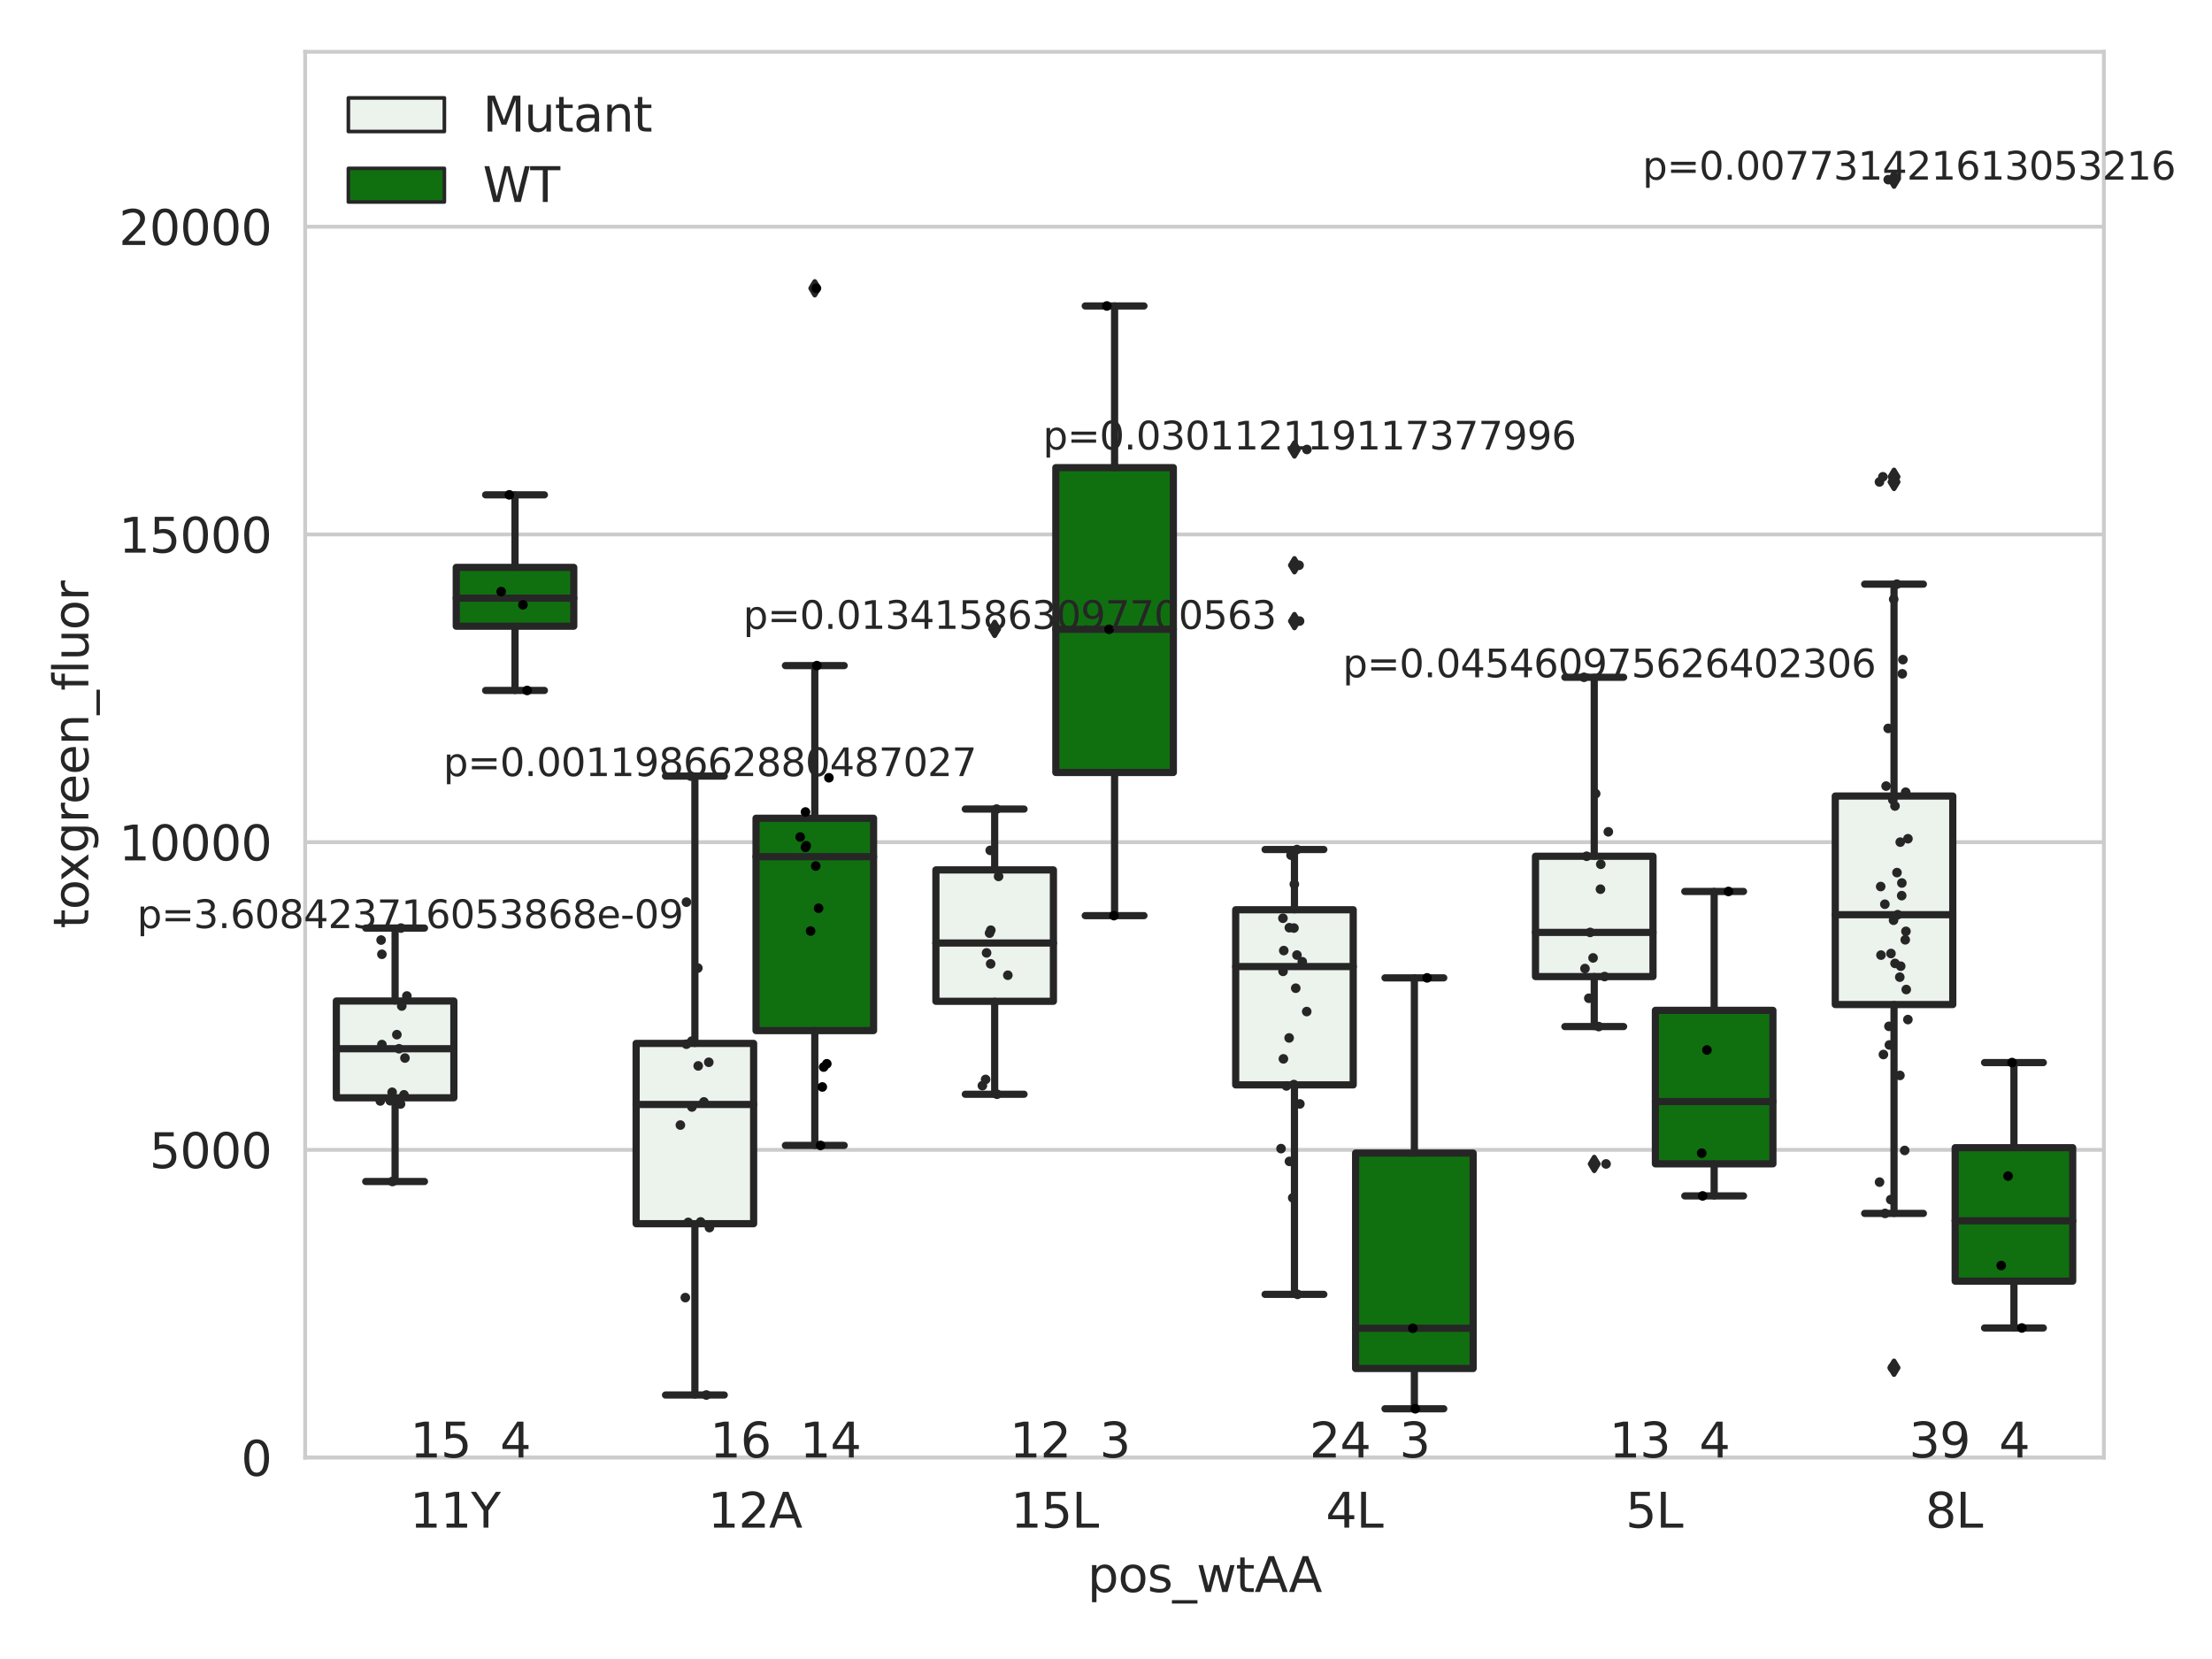 <?xml version="1.0" encoding="utf-8" standalone="no"?>
<!DOCTYPE svg PUBLIC "-//W3C//DTD SVG 1.1//EN"
  "http://www.w3.org/Graphics/SVG/1.1/DTD/svg11.dtd">
<svg xmlns:xlink="http://www.w3.org/1999/xlink" width="460.8pt" height="345.6pt" viewBox="0 0 460.8 345.6" xmlns="http://www.w3.org/2000/svg" version="1.1">
 <defs>
  <style type="text/css">*{stroke-linejoin: round; stroke-linecap: butt}</style>
 </defs>
 <g id="figure_1">
  <g id="patch_1">
   <path d="M 0 345.6 
L 460.8 345.6 
L 460.8 0 
L 0 0 
z
" style="fill: #ffffff"/>
  </g>
  <g id="axes_1">
   <g id="patch_2">
    <path d="M 63.571 303.64 
L 438.275 303.64 
L 438.275 10.8 
L 63.571 10.8 
z
" style="fill: #ffffff"/>
   </g>
   <g id="matplotlib.axis_1">
    <g id="xtick_1">
     <g id="text_1">
      <!-- 11Y -->
      <g style="fill: #262626" transform="translate(85.38 318.238)scale(0.1 -0.1)">
       <defs>
        <path id="DejaVuSans-31" d="M 794 531 
L 1825 531 
L 1825 4091 
L 703 3866 
L 703 4441 
L 1819 4666 
L 2450 4666 
L 2450 531 
L 3481 531 
L 3481 0 
L 794 0 
L 794 531 
z
" transform="scale(0.016)"/>
        <path id="DejaVuSans-59" d="M -13 4666 
L 666 4666 
L 1959 2747 
L 3244 4666 
L 3922 4666 
L 2272 2222 
L 2272 0 
L 1638 0 
L 1638 2222 
L -13 4666 
z
" transform="scale(0.016)"/>
       </defs>
       <use xlink:href="#DejaVuSans-31"/>
       <use xlink:href="#DejaVuSans-31" x="63.623"/>
       <use xlink:href="#DejaVuSans-59" x="127.246"/>
      </g>
     </g>
    </g>
    <g id="xtick_2">
     <g id="text_2">
      <!-- 12A -->
      <g style="fill: #262626" transform="translate(147.464 318.238)scale(0.1 -0.1)">
       <defs>
        <path id="DejaVuSans-32" d="M 1228 531 
L 3431 531 
L 3431 0 
L 469 0 
L 469 531 
Q 828 903 1448 1529 
Q 2069 2156 2228 2338 
Q 2531 2678 2651 2914 
Q 2772 3150 2772 3378 
Q 2772 3750 2511 3984 
Q 2250 4219 1831 4219 
Q 1534 4219 1204 4116 
Q 875 4013 500 3803 
L 500 4441 
Q 881 4594 1212 4672 
Q 1544 4750 1819 4750 
Q 2544 4750 2975 4387 
Q 3406 4025 3406 3419 
Q 3406 3131 3298 2873 
Q 3191 2616 2906 2266 
Q 2828 2175 2409 1742 
Q 1991 1309 1228 531 
z
" transform="scale(0.016)"/>
        <path id="DejaVuSans-41" d="M 2188 4044 
L 1331 1722 
L 3047 1722 
L 2188 4044 
z
M 1831 4666 
L 2547 4666 
L 4325 0 
L 3669 0 
L 3244 1197 
L 1141 1197 
L 716 0 
L 50 0 
L 1831 4666 
z
" transform="scale(0.016)"/>
       </defs>
       <use xlink:href="#DejaVuSans-31"/>
       <use xlink:href="#DejaVuSans-32" x="63.623"/>
       <use xlink:href="#DejaVuSans-41" x="127.246"/>
      </g>
     </g>
    </g>
    <g id="xtick_3">
     <g id="text_3">
      <!-- 15L -->
      <g style="fill: #262626" transform="translate(210.55 318.238)scale(0.1 -0.1)">
       <defs>
        <path id="DejaVuSans-35" d="M 691 4666 
L 3169 4666 
L 3169 4134 
L 1269 4134 
L 1269 2991 
Q 1406 3038 1543 3061 
Q 1681 3084 1819 3084 
Q 2600 3084 3056 2656 
Q 3513 2228 3513 1497 
Q 3513 744 3044 326 
Q 2575 -91 1722 -91 
Q 1428 -91 1123 -41 
Q 819 9 494 109 
L 494 744 
Q 775 591 1075 516 
Q 1375 441 1709 441 
Q 2250 441 2565 725 
Q 2881 1009 2881 1497 
Q 2881 1984 2565 2268 
Q 2250 2553 1709 2553 
Q 1456 2553 1204 2497 
Q 953 2441 691 2322 
L 691 4666 
z
" transform="scale(0.016)"/>
        <path id="DejaVuSans-4c" d="M 628 4666 
L 1259 4666 
L 1259 531 
L 3531 531 
L 3531 0 
L 628 0 
L 628 4666 
z
" transform="scale(0.016)"/>
       </defs>
       <use xlink:href="#DejaVuSans-31"/>
       <use xlink:href="#DejaVuSans-35" x="63.623"/>
       <use xlink:href="#DejaVuSans-4c" x="127.246"/>
      </g>
     </g>
    </g>
    <g id="xtick_4">
     <g id="text_4">
      <!-- 4L -->
      <g style="fill: #262626" transform="translate(276.181 318.238)scale(0.1 -0.1)">
       <defs>
        <path id="DejaVuSans-34" d="M 2419 4116 
L 825 1625 
L 2419 1625 
L 2419 4116 
z
M 2253 4666 
L 3047 4666 
L 3047 1625 
L 3713 1625 
L 3713 1100 
L 3047 1100 
L 3047 0 
L 2419 0 
L 2419 1100 
L 313 1100 
L 313 1709 
L 2253 4666 
z
" transform="scale(0.016)"/>
       </defs>
       <use xlink:href="#DejaVuSans-34"/>
       <use xlink:href="#DejaVuSans-4c" x="63.623"/>
      </g>
     </g>
    </g>
    <g id="xtick_5">
     <g id="text_5">
      <!-- 5L -->
      <g style="fill: #262626" transform="translate(338.632 318.238)scale(0.1 -0.1)">
       <use xlink:href="#DejaVuSans-35"/>
       <use xlink:href="#DejaVuSans-4c" x="63.623"/>
      </g>
     </g>
    </g>
    <g id="xtick_6">
     <g id="text_6">
      <!-- 8L -->
      <g style="fill: #262626" transform="translate(401.083 318.238)scale(0.1 -0.1)">
       <defs>
        <path id="DejaVuSans-38" d="M 2034 2216 
Q 1584 2216 1326 1975 
Q 1069 1734 1069 1313 
Q 1069 891 1326 650 
Q 1584 409 2034 409 
Q 2484 409 2743 651 
Q 3003 894 3003 1313 
Q 3003 1734 2745 1975 
Q 2488 2216 2034 2216 
z
M 1403 2484 
Q 997 2584 770 2862 
Q 544 3141 544 3541 
Q 544 4100 942 4425 
Q 1341 4750 2034 4750 
Q 2731 4750 3128 4425 
Q 3525 4100 3525 3541 
Q 3525 3141 3298 2862 
Q 3072 2584 2669 2484 
Q 3125 2378 3379 2068 
Q 3634 1759 3634 1313 
Q 3634 634 3220 271 
Q 2806 -91 2034 -91 
Q 1263 -91 848 271 
Q 434 634 434 1313 
Q 434 1759 690 2068 
Q 947 2378 1403 2484 
z
M 1172 3481 
Q 1172 3119 1398 2916 
Q 1625 2713 2034 2713 
Q 2441 2713 2670 2916 
Q 2900 3119 2900 3481 
Q 2900 3844 2670 4047 
Q 2441 4250 2034 4250 
Q 1625 4250 1398 4047 
Q 1172 3844 1172 3481 
z
" transform="scale(0.016)"/>
       </defs>
       <use xlink:href="#DejaVuSans-38"/>
       <use xlink:href="#DejaVuSans-4c" x="63.623"/>
      </g>
     </g>
    </g>
    <g id="text_7">
     <!-- pos_wtAA -->
     <g style="fill: #262626" transform="translate(226.558 331.638)scale(0.1 -0.1)">
      <defs>
       <path id="DejaVuSans-70" d="M 1159 525 
L 1159 -1331 
L 581 -1331 
L 581 3500 
L 1159 3500 
L 1159 2969 
Q 1341 3281 1617 3432 
Q 1894 3584 2278 3584 
Q 2916 3584 3314 3078 
Q 3713 2572 3713 1747 
Q 3713 922 3314 415 
Q 2916 -91 2278 -91 
Q 1894 -91 1617 61 
Q 1341 213 1159 525 
z
M 3116 1747 
Q 3116 2381 2855 2742 
Q 2594 3103 2138 3103 
Q 1681 3103 1420 2742 
Q 1159 2381 1159 1747 
Q 1159 1113 1420 752 
Q 1681 391 2138 391 
Q 2594 391 2855 752 
Q 3116 1113 3116 1747 
z
" transform="scale(0.016)"/>
       <path id="DejaVuSans-6f" d="M 1959 3097 
Q 1497 3097 1228 2736 
Q 959 2375 959 1747 
Q 959 1119 1226 758 
Q 1494 397 1959 397 
Q 2419 397 2687 759 
Q 2956 1122 2956 1747 
Q 2956 2369 2687 2733 
Q 2419 3097 1959 3097 
z
M 1959 3584 
Q 2709 3584 3137 3096 
Q 3566 2609 3566 1747 
Q 3566 888 3137 398 
Q 2709 -91 1959 -91 
Q 1206 -91 779 398 
Q 353 888 353 1747 
Q 353 2609 779 3096 
Q 1206 3584 1959 3584 
z
" transform="scale(0.016)"/>
       <path id="DejaVuSans-73" d="M 2834 3397 
L 2834 2853 
Q 2591 2978 2328 3040 
Q 2066 3103 1784 3103 
Q 1356 3103 1142 2972 
Q 928 2841 928 2578 
Q 928 2378 1081 2264 
Q 1234 2150 1697 2047 
L 1894 2003 
Q 2506 1872 2764 1633 
Q 3022 1394 3022 966 
Q 3022 478 2636 193 
Q 2250 -91 1575 -91 
Q 1294 -91 989 -36 
Q 684 19 347 128 
L 347 722 
Q 666 556 975 473 
Q 1284 391 1588 391 
Q 1994 391 2212 530 
Q 2431 669 2431 922 
Q 2431 1156 2273 1281 
Q 2116 1406 1581 1522 
L 1381 1569 
Q 847 1681 609 1914 
Q 372 2147 372 2553 
Q 372 3047 722 3315 
Q 1072 3584 1716 3584 
Q 2034 3584 2315 3537 
Q 2597 3491 2834 3397 
z
" transform="scale(0.016)"/>
       <path id="DejaVuSans-5f" d="M 3263 -1063 
L 3263 -1509 
L -63 -1509 
L -63 -1063 
L 3263 -1063 
z
" transform="scale(0.016)"/>
       <path id="DejaVuSans-77" d="M 269 3500 
L 844 3500 
L 1563 769 
L 2278 3500 
L 2956 3500 
L 3675 769 
L 4391 3500 
L 4966 3500 
L 4050 0 
L 3372 0 
L 2619 2869 
L 1863 0 
L 1184 0 
L 269 3500 
z
" transform="scale(0.016)"/>
       <path id="DejaVuSans-74" d="M 1172 4494 
L 1172 3500 
L 2356 3500 
L 2356 3053 
L 1172 3053 
L 1172 1153 
Q 1172 725 1289 603 
Q 1406 481 1766 481 
L 2356 481 
L 2356 0 
L 1766 0 
Q 1100 0 847 248 
Q 594 497 594 1153 
L 594 3053 
L 172 3053 
L 172 3500 
L 594 3500 
L 594 4494 
L 1172 4494 
z
" transform="scale(0.016)"/>
      </defs>
      <use xlink:href="#DejaVuSans-70"/>
      <use xlink:href="#DejaVuSans-6f" x="63.477"/>
      <use xlink:href="#DejaVuSans-73" x="124.658"/>
      <use xlink:href="#DejaVuSans-5f" x="176.758"/>
      <use xlink:href="#DejaVuSans-77" x="226.758"/>
      <use xlink:href="#DejaVuSans-74" x="308.545"/>
      <use xlink:href="#DejaVuSans-41" x="347.754"/>
      <use xlink:href="#DejaVuSans-41" x="418.912"/>
     </g>
    </g>
   </g>
   <g id="matplotlib.axis_2">
    <g id="ytick_1">
     <g id="line2d_1">
      <path d="M 63.571 303.64 
L 438.275 303.64 
" clip-path="url(#pbfc75d6523)" style="fill: none; stroke: #cccccc; stroke-width: 0.8; stroke-linecap: round"/>
     </g>
     <g id="text_8">
      <!-- 0 -->
      <g style="fill: #262626" transform="translate(50.209 307.439)scale(0.1 -0.1)">
       <defs>
        <path id="DejaVuSans-30" d="M 2034 4250 
Q 1547 4250 1301 3770 
Q 1056 3291 1056 2328 
Q 1056 1369 1301 889 
Q 1547 409 2034 409 
Q 2525 409 2770 889 
Q 3016 1369 3016 2328 
Q 3016 3291 2770 3770 
Q 2525 4250 2034 4250 
z
M 2034 4750 
Q 2819 4750 3233 4129 
Q 3647 3509 3647 2328 
Q 3647 1150 3233 529 
Q 2819 -91 2034 -91 
Q 1250 -91 836 529 
Q 422 1150 422 2328 
Q 422 3509 836 4129 
Q 1250 4750 2034 4750 
z
" transform="scale(0.016)"/>
       </defs>
       <use xlink:href="#DejaVuSans-30"/>
      </g>
     </g>
    </g>
    <g id="ytick_2">
     <g id="line2d_2">
      <path d="M 63.571 239.537 
L 438.275 239.537 
" clip-path="url(#pbfc75d6523)" style="fill: none; stroke: #cccccc; stroke-width: 0.8; stroke-linecap: round"/>
     </g>
     <g id="text_9">
      <!-- 5000 -->
      <g style="fill: #262626" transform="translate(31.121 243.337)scale(0.1 -0.1)">
       <use xlink:href="#DejaVuSans-35"/>
       <use xlink:href="#DejaVuSans-30" x="63.623"/>
       <use xlink:href="#DejaVuSans-30" x="127.246"/>
       <use xlink:href="#DejaVuSans-30" x="190.869"/>
      </g>
     </g>
    </g>
    <g id="ytick_3">
     <g id="line2d_3">
      <path d="M 63.571 175.435 
L 438.275 175.435 
" clip-path="url(#pbfc75d6523)" style="fill: none; stroke: #cccccc; stroke-width: 0.8; stroke-linecap: round"/>
     </g>
     <g id="text_10">
      <!-- 10000 -->
      <g style="fill: #262626" transform="translate(24.759 179.234)scale(0.1 -0.1)">
       <use xlink:href="#DejaVuSans-31"/>
       <use xlink:href="#DejaVuSans-30" x="63.623"/>
       <use xlink:href="#DejaVuSans-30" x="127.246"/>
       <use xlink:href="#DejaVuSans-30" x="190.869"/>
       <use xlink:href="#DejaVuSans-30" x="254.492"/>
      </g>
     </g>
    </g>
    <g id="ytick_4">
     <g id="line2d_4">
      <path d="M 63.571 111.332 
L 438.275 111.332 
" clip-path="url(#pbfc75d6523)" style="fill: none; stroke: #cccccc; stroke-width: 0.8; stroke-linecap: round"/>
     </g>
     <g id="text_11">
      <!-- 15000 -->
      <g style="fill: #262626" transform="translate(24.759 115.131)scale(0.1 -0.1)">
       <use xlink:href="#DejaVuSans-31"/>
       <use xlink:href="#DejaVuSans-35" x="63.623"/>
       <use xlink:href="#DejaVuSans-30" x="127.246"/>
       <use xlink:href="#DejaVuSans-30" x="190.869"/>
       <use xlink:href="#DejaVuSans-30" x="254.492"/>
      </g>
     </g>
    </g>
    <g id="ytick_5">
     <g id="line2d_5">
      <path d="M 63.571 47.229 
L 438.275 47.229 
" clip-path="url(#pbfc75d6523)" style="fill: none; stroke: #cccccc; stroke-width: 0.8; stroke-linecap: round"/>
     </g>
     <g id="text_12">
      <!-- 20000 -->
      <g style="fill: #262626" transform="translate(24.759 51.029)scale(0.1 -0.1)">
       <use xlink:href="#DejaVuSans-32"/>
       <use xlink:href="#DejaVuSans-30" x="63.623"/>
       <use xlink:href="#DejaVuSans-30" x="127.246"/>
       <use xlink:href="#DejaVuSans-30" x="190.869"/>
       <use xlink:href="#DejaVuSans-30" x="254.492"/>
      </g>
     </g>
    </g>
    <g id="text_13">
     <!-- toxgreen_fluor -->
     <g style="fill: #262626" transform="translate(18.401 193.415)rotate(-90)scale(0.1 -0.1)">
      <defs>
       <path id="DejaVuSans-78" d="M 3513 3500 
L 2247 1797 
L 3578 0 
L 2900 0 
L 1881 1375 
L 863 0 
L 184 0 
L 1544 1831 
L 300 3500 
L 978 3500 
L 1906 2253 
L 2834 3500 
L 3513 3500 
z
" transform="scale(0.016)"/>
       <path id="DejaVuSans-67" d="M 2906 1791 
Q 2906 2416 2648 2759 
Q 2391 3103 1925 3103 
Q 1463 3103 1205 2759 
Q 947 2416 947 1791 
Q 947 1169 1205 825 
Q 1463 481 1925 481 
Q 2391 481 2648 825 
Q 2906 1169 2906 1791 
z
M 3481 434 
Q 3481 -459 3084 -895 
Q 2688 -1331 1869 -1331 
Q 1566 -1331 1297 -1286 
Q 1028 -1241 775 -1147 
L 775 -588 
Q 1028 -725 1275 -790 
Q 1522 -856 1778 -856 
Q 2344 -856 2625 -561 
Q 2906 -266 2906 331 
L 2906 616 
Q 2728 306 2450 153 
Q 2172 0 1784 0 
Q 1141 0 747 490 
Q 353 981 353 1791 
Q 353 2603 747 3093 
Q 1141 3584 1784 3584 
Q 2172 3584 2450 3431 
Q 2728 3278 2906 2969 
L 2906 3500 
L 3481 3500 
L 3481 434 
z
" transform="scale(0.016)"/>
       <path id="DejaVuSans-72" d="M 2631 2963 
Q 2534 3019 2420 3045 
Q 2306 3072 2169 3072 
Q 1681 3072 1420 2755 
Q 1159 2438 1159 1844 
L 1159 0 
L 581 0 
L 581 3500 
L 1159 3500 
L 1159 2956 
Q 1341 3275 1631 3429 
Q 1922 3584 2338 3584 
Q 2397 3584 2469 3576 
Q 2541 3569 2628 3553 
L 2631 2963 
z
" transform="scale(0.016)"/>
       <path id="DejaVuSans-65" d="M 3597 1894 
L 3597 1613 
L 953 1613 
Q 991 1019 1311 708 
Q 1631 397 2203 397 
Q 2534 397 2845 478 
Q 3156 559 3463 722 
L 3463 178 
Q 3153 47 2828 -22 
Q 2503 -91 2169 -91 
Q 1331 -91 842 396 
Q 353 884 353 1716 
Q 353 2575 817 3079 
Q 1281 3584 2069 3584 
Q 2775 3584 3186 3129 
Q 3597 2675 3597 1894 
z
M 3022 2063 
Q 3016 2534 2758 2815 
Q 2500 3097 2075 3097 
Q 1594 3097 1305 2825 
Q 1016 2553 972 2059 
L 3022 2063 
z
" transform="scale(0.016)"/>
       <path id="DejaVuSans-6e" d="M 3513 2113 
L 3513 0 
L 2938 0 
L 2938 2094 
Q 2938 2591 2744 2837 
Q 2550 3084 2163 3084 
Q 1697 3084 1428 2787 
Q 1159 2491 1159 1978 
L 1159 0 
L 581 0 
L 581 3500 
L 1159 3500 
L 1159 2956 
Q 1366 3272 1645 3428 
Q 1925 3584 2291 3584 
Q 2894 3584 3203 3211 
Q 3513 2838 3513 2113 
z
" transform="scale(0.016)"/>
       <path id="DejaVuSans-66" d="M 2375 4863 
L 2375 4384 
L 1825 4384 
Q 1516 4384 1395 4259 
Q 1275 4134 1275 3809 
L 1275 3500 
L 2222 3500 
L 2222 3053 
L 1275 3053 
L 1275 0 
L 697 0 
L 697 3053 
L 147 3053 
L 147 3500 
L 697 3500 
L 697 3744 
Q 697 4328 969 4595 
Q 1241 4863 1831 4863 
L 2375 4863 
z
" transform="scale(0.016)"/>
       <path id="DejaVuSans-6c" d="M 603 4863 
L 1178 4863 
L 1178 0 
L 603 0 
L 603 4863 
z
" transform="scale(0.016)"/>
       <path id="DejaVuSans-75" d="M 544 1381 
L 544 3500 
L 1119 3500 
L 1119 1403 
Q 1119 906 1312 657 
Q 1506 409 1894 409 
Q 2359 409 2629 706 
Q 2900 1003 2900 1516 
L 2900 3500 
L 3475 3500 
L 3475 0 
L 2900 0 
L 2900 538 
Q 2691 219 2414 64 
Q 2138 -91 1772 -91 
Q 1169 -91 856 284 
Q 544 659 544 1381 
z
M 1991 3584 
L 1991 3584 
z
" transform="scale(0.016)"/>
      </defs>
      <use xlink:href="#DejaVuSans-74"/>
      <use xlink:href="#DejaVuSans-6f" x="39.209"/>
      <use xlink:href="#DejaVuSans-78" x="97.266"/>
      <use xlink:href="#DejaVuSans-67" x="156.445"/>
      <use xlink:href="#DejaVuSans-72" x="219.922"/>
      <use xlink:href="#DejaVuSans-65" x="258.785"/>
      <use xlink:href="#DejaVuSans-65" x="320.309"/>
      <use xlink:href="#DejaVuSans-6e" x="381.832"/>
      <use xlink:href="#DejaVuSans-5f" x="445.211"/>
      <use xlink:href="#DejaVuSans-66" x="495.211"/>
      <use xlink:href="#DejaVuSans-6c" x="530.416"/>
      <use xlink:href="#DejaVuSans-75" x="558.199"/>
      <use xlink:href="#DejaVuSans-6f" x="621.578"/>
      <use xlink:href="#DejaVuSans-72" x="682.76"/>
     </g>
    </g>
   </g>
   <g id="patch_3">
    <path d="M 70.066 228.688 
L 94.547 228.688 
L 94.547 208.527 
L 70.066 208.527 
L 70.066 228.688 
z
" clip-path="url(#pbfc75d6523)" style="fill: #ecf2ec; stroke: #262626; stroke-width: 1.5; stroke-linejoin: miter"/>
   </g>
   <g id="patch_4">
    <path d="M 95.046 130.453 
L 119.527 130.453 
L 119.527 118.197 
L 95.046 118.197 
L 95.046 130.453 
z
" clip-path="url(#pbfc75d6523)" style="fill: #107010; stroke: #262626; stroke-width: 1.5; stroke-linejoin: miter"/>
   </g>
   <g id="patch_5">
    <path d="M 132.517 254.92 
L 156.997 254.92 
L 156.997 217.362 
L 132.517 217.362 
L 132.517 254.92 
z
" clip-path="url(#pbfc75d6523)" style="fill: #ecf2ec; stroke: #262626; stroke-width: 1.5; stroke-linejoin: miter"/>
   </g>
   <g id="patch_6">
    <path d="M 157.497 214.692 
L 181.978 214.692 
L 181.978 170.454 
L 157.497 170.454 
L 157.497 214.692 
z
" clip-path="url(#pbfc75d6523)" style="fill: #107010; stroke: #262626; stroke-width: 1.5; stroke-linejoin: miter"/>
   </g>
   <g id="patch_7">
    <path d="M 194.967 208.584 
L 219.448 208.584 
L 219.448 181.217 
L 194.967 181.217 
L 194.967 208.584 
z
" clip-path="url(#pbfc75d6523)" style="fill: #ecf2ec; stroke: #262626; stroke-width: 1.5; stroke-linejoin: miter"/>
   </g>
   <g id="patch_8">
    <path d="M 219.948 160.92 
L 244.428 160.92 
L 244.428 97.418 
L 219.948 97.418 
L 219.948 160.92 
z
" clip-path="url(#pbfc75d6523)" style="fill: #107010; stroke: #262626; stroke-width: 1.5; stroke-linejoin: miter"/>
   </g>
   <g id="patch_9">
    <path d="M 257.418 226.006 
L 281.899 226.006 
L 281.899 189.516 
L 257.418 189.516 
L 257.418 226.006 
z
" clip-path="url(#pbfc75d6523)" style="fill: #ecf2ec; stroke: #262626; stroke-width: 1.5; stroke-linejoin: miter"/>
   </g>
   <g id="patch_10">
    <path d="M 282.398 285.086 
L 306.879 285.086 
L 306.879 240.205 
L 282.398 240.205 
L 282.398 285.086 
z
" clip-path="url(#pbfc75d6523)" style="fill: #107010; stroke: #262626; stroke-width: 1.5; stroke-linejoin: miter"/>
   </g>
   <g id="patch_11">
    <path d="M 319.869 203.437 
L 344.35 203.437 
L 344.35 178.374 
L 319.869 178.374 
L 319.869 203.437 
z
" clip-path="url(#pbfc75d6523)" style="fill: #ecf2ec; stroke: #262626; stroke-width: 1.5; stroke-linejoin: miter"/>
   </g>
   <g id="patch_12">
    <path d="M 344.849 242.451 
L 369.33 242.451 
L 369.33 210.475 
L 344.849 210.475 
L 344.849 242.451 
z
" clip-path="url(#pbfc75d6523)" style="fill: #107010; stroke: #262626; stroke-width: 1.5; stroke-linejoin: miter"/>
   </g>
   <g id="patch_13">
    <path d="M 382.32 209.265 
L 406.8 209.265 
L 406.8 165.83 
L 382.32 165.83 
L 382.32 209.265 
z
" clip-path="url(#pbfc75d6523)" style="fill: #ecf2ec; stroke: #262626; stroke-width: 1.5; stroke-linejoin: miter"/>
   </g>
   <g id="patch_14">
    <path d="M 407.3 266.882 
L 431.78 266.882 
L 431.78 239.085 
L 407.3 239.085 
L 407.3 266.882 
z
" clip-path="url(#pbfc75d6523)" style="fill: #107010; stroke: #262626; stroke-width: 1.5; stroke-linejoin: miter"/>
   </g>
   <g id="patch_15">
    <path d="M 94.797 303.64 
L 94.797 303.64 
L 94.797 303.64 
L 94.797 303.64 
z
" clip-path="url(#pbfc75d6523)" style="fill: #ecf2ec; stroke: #262626; stroke-width: 0.75; stroke-linejoin: miter"/>
   </g>
   <g id="patch_16">
    <path d="M 94.797 303.64 
L 94.797 303.64 
L 94.797 303.64 
L 94.797 303.64 
z
" clip-path="url(#pbfc75d6523)" style="fill: #107010; stroke: #262626; stroke-width: 0.75; stroke-linejoin: miter"/>
   </g>
   <g id="PathCollection_1"/>
   <g id="PathCollection_2"/>
   <g id="line2d_6">
    <path d="M 82.306 228.688 
L 82.306 246.126 
" clip-path="url(#pbfc75d6523)" style="fill: none; stroke: #262626; stroke-width: 1.5; stroke-linecap: round"/>
   </g>
   <g id="line2d_7">
    <path d="M 82.306 208.527 
L 82.306 193.334 
" clip-path="url(#pbfc75d6523)" style="fill: none; stroke: #262626; stroke-width: 1.5; stroke-linecap: round"/>
   </g>
   <g id="line2d_8">
    <path d="M 76.186 246.126 
L 88.427 246.126 
" clip-path="url(#pbfc75d6523)" style="fill: none; stroke: #262626; stroke-width: 1.5; stroke-linecap: round"/>
   </g>
   <g id="line2d_9">
    <path d="M 76.186 193.334 
L 88.427 193.334 
" clip-path="url(#pbfc75d6523)" style="fill: none; stroke: #262626; stroke-width: 1.5; stroke-linecap: round"/>
   </g>
   <g id="line2d_10"/>
   <g id="line2d_11">
    <path d="M 107.287 130.453 
L 107.287 143.832 
" clip-path="url(#pbfc75d6523)" style="fill: none; stroke: #262626; stroke-width: 1.5; stroke-linecap: round"/>
   </g>
   <g id="line2d_12">
    <path d="M 107.287 118.197 
L 107.287 103.086 
" clip-path="url(#pbfc75d6523)" style="fill: none; stroke: #262626; stroke-width: 1.5; stroke-linecap: round"/>
   </g>
   <g id="line2d_13">
    <path d="M 101.167 143.832 
L 113.407 143.832 
" clip-path="url(#pbfc75d6523)" style="fill: none; stroke: #262626; stroke-width: 1.5; stroke-linecap: round"/>
   </g>
   <g id="line2d_14">
    <path d="M 101.167 103.086 
L 113.407 103.086 
" clip-path="url(#pbfc75d6523)" style="fill: none; stroke: #262626; stroke-width: 1.5; stroke-linecap: round"/>
   </g>
   <g id="line2d_15"/>
   <g id="line2d_16">
    <path d="M 144.757 254.92 
L 144.757 290.604 
" clip-path="url(#pbfc75d6523)" style="fill: none; stroke: #262626; stroke-width: 1.5; stroke-linecap: round"/>
   </g>
   <g id="line2d_17">
    <path d="M 144.757 217.362 
L 144.757 161.671 
" clip-path="url(#pbfc75d6523)" style="fill: none; stroke: #262626; stroke-width: 1.5; stroke-linecap: round"/>
   </g>
   <g id="line2d_18">
    <path d="M 138.637 290.604 
L 150.877 290.604 
" clip-path="url(#pbfc75d6523)" style="fill: none; stroke: #262626; stroke-width: 1.5; stroke-linecap: round"/>
   </g>
   <g id="line2d_19">
    <path d="M 138.637 161.671 
L 150.877 161.671 
" clip-path="url(#pbfc75d6523)" style="fill: none; stroke: #262626; stroke-width: 1.5; stroke-linecap: round"/>
   </g>
   <g id="line2d_20">
    <defs>
     <path id="me25c16df23" d="M -0 1.414 
L 0.849 0 
L 0 -1.414 
L -0.849 -0 
z
" style="stroke: #262626; stroke-linejoin: miter"/>
    </defs>
    <g clip-path="url(#pbfc75d6523)">
     <use xlink:href="#me25c16df23" x="144.757" y="320.466" style="fill: #262626; stroke: #262626; stroke-linejoin: miter"/>
    </g>
   </g>
   <g id="line2d_21">
    <path d="M 169.737 214.692 
L 169.737 238.613 
" clip-path="url(#pbfc75d6523)" style="fill: none; stroke: #262626; stroke-width: 1.5; stroke-linecap: round"/>
   </g>
   <g id="line2d_22">
    <path d="M 169.737 170.454 
L 169.737 138.656 
" clip-path="url(#pbfc75d6523)" style="fill: none; stroke: #262626; stroke-width: 1.5; stroke-linecap: round"/>
   </g>
   <g id="line2d_23">
    <path d="M 163.617 238.613 
L 175.858 238.613 
" clip-path="url(#pbfc75d6523)" style="fill: none; stroke: #262626; stroke-width: 1.5; stroke-linecap: round"/>
   </g>
   <g id="line2d_24">
    <path d="M 163.617 138.656 
L 175.858 138.656 
" clip-path="url(#pbfc75d6523)" style="fill: none; stroke: #262626; stroke-width: 1.5; stroke-linecap: round"/>
   </g>
   <g id="line2d_25">
    <g clip-path="url(#pbfc75d6523)">
     <use xlink:href="#me25c16df23" x="169.737" y="60.057" style="fill: #262626; stroke: #262626; stroke-linejoin: miter"/>
    </g>
   </g>
   <g id="line2d_26">
    <path d="M 207.208 208.584 
L 207.208 227.952 
" clip-path="url(#pbfc75d6523)" style="fill: none; stroke: #262626; stroke-width: 1.5; stroke-linecap: round"/>
   </g>
   <g id="line2d_27">
    <path d="M 207.208 181.217 
L 207.208 168.545 
" clip-path="url(#pbfc75d6523)" style="fill: none; stroke: #262626; stroke-width: 1.5; stroke-linecap: round"/>
   </g>
   <g id="line2d_28">
    <path d="M 201.088 227.952 
L 213.328 227.952 
" clip-path="url(#pbfc75d6523)" style="fill: none; stroke: #262626; stroke-width: 1.5; stroke-linecap: round"/>
   </g>
   <g id="line2d_29">
    <path d="M 201.088 168.545 
L 213.328 168.545 
" clip-path="url(#pbfc75d6523)" style="fill: none; stroke: #262626; stroke-width: 1.5; stroke-linecap: round"/>
   </g>
   <g id="line2d_30">
    <g clip-path="url(#pbfc75d6523)">
     <use xlink:href="#me25c16df23" x="207.208" y="131.007" style="fill: #262626; stroke: #262626; stroke-linejoin: miter"/>
    </g>
   </g>
   <g id="line2d_31">
    <path d="M 232.188 160.92 
L 232.188 190.744 
" clip-path="url(#pbfc75d6523)" style="fill: none; stroke: #262626; stroke-width: 1.5; stroke-linecap: round"/>
   </g>
   <g id="line2d_32">
    <path d="M 232.188 97.418 
L 232.188 63.739 
" clip-path="url(#pbfc75d6523)" style="fill: none; stroke: #262626; stroke-width: 1.5; stroke-linecap: round"/>
   </g>
   <g id="line2d_33">
    <path d="M 226.068 190.744 
L 238.308 190.744 
" clip-path="url(#pbfc75d6523)" style="fill: none; stroke: #262626; stroke-width: 1.5; stroke-linecap: round"/>
   </g>
   <g id="line2d_34">
    <path d="M 226.068 63.739 
L 238.308 63.739 
" clip-path="url(#pbfc75d6523)" style="fill: none; stroke: #262626; stroke-width: 1.5; stroke-linecap: round"/>
   </g>
   <g id="line2d_35"/>
   <g id="line2d_36">
    <path d="M 269.658 226.006 
L 269.658 269.639 
" clip-path="url(#pbfc75d6523)" style="fill: none; stroke: #262626; stroke-width: 1.5; stroke-linecap: round"/>
   </g>
   <g id="line2d_37">
    <path d="M 269.658 189.516 
L 269.658 176.972 
" clip-path="url(#pbfc75d6523)" style="fill: none; stroke: #262626; stroke-width: 1.5; stroke-linecap: round"/>
   </g>
   <g id="line2d_38">
    <path d="M 263.538 269.639 
L 275.779 269.639 
" clip-path="url(#pbfc75d6523)" style="fill: none; stroke: #262626; stroke-width: 1.5; stroke-linecap: round"/>
   </g>
   <g id="line2d_39">
    <path d="M 263.538 176.972 
L 275.779 176.972 
" clip-path="url(#pbfc75d6523)" style="fill: none; stroke: #262626; stroke-width: 1.5; stroke-linecap: round"/>
   </g>
   <g id="line2d_40">
    <g clip-path="url(#pbfc75d6523)">
     <use xlink:href="#me25c16df23" x="269.658" y="117.754" style="fill: #262626; stroke: #262626; stroke-linejoin: miter"/>
     <use xlink:href="#me25c16df23" x="269.658" y="129.385" style="fill: #262626; stroke: #262626; stroke-linejoin: miter"/>
     <use xlink:href="#me25c16df23" x="269.658" y="93.632" style="fill: #262626; stroke: #262626; stroke-linejoin: miter"/>
    </g>
   </g>
   <g id="line2d_41">
    <path d="M 294.639 285.086 
L 294.639 293.47 
" clip-path="url(#pbfc75d6523)" style="fill: none; stroke: #262626; stroke-width: 1.5; stroke-linecap: round"/>
   </g>
   <g id="line2d_42">
    <path d="M 294.639 240.205 
L 294.639 203.707 
" clip-path="url(#pbfc75d6523)" style="fill: none; stroke: #262626; stroke-width: 1.5; stroke-linecap: round"/>
   </g>
   <g id="line2d_43">
    <path d="M 288.519 293.47 
L 300.759 293.47 
" clip-path="url(#pbfc75d6523)" style="fill: none; stroke: #262626; stroke-width: 1.5; stroke-linecap: round"/>
   </g>
   <g id="line2d_44">
    <path d="M 288.519 203.707 
L 300.759 203.707 
" clip-path="url(#pbfc75d6523)" style="fill: none; stroke: #262626; stroke-width: 1.5; stroke-linecap: round"/>
   </g>
   <g id="line2d_45"/>
   <g id="line2d_46">
    <path d="M 332.109 203.437 
L 332.109 213.852 
" clip-path="url(#pbfc75d6523)" style="fill: none; stroke: #262626; stroke-width: 1.5; stroke-linecap: round"/>
   </g>
   <g id="line2d_47">
    <path d="M 332.109 178.374 
L 332.109 141.088 
" clip-path="url(#pbfc75d6523)" style="fill: none; stroke: #262626; stroke-width: 1.5; stroke-linecap: round"/>
   </g>
   <g id="line2d_48">
    <path d="M 325.989 213.852 
L 338.229 213.852 
" clip-path="url(#pbfc75d6523)" style="fill: none; stroke: #262626; stroke-width: 1.5; stroke-linecap: round"/>
   </g>
   <g id="line2d_49">
    <path d="M 325.989 141.088 
L 338.229 141.088 
" clip-path="url(#pbfc75d6523)" style="fill: none; stroke: #262626; stroke-width: 1.5; stroke-linecap: round"/>
   </g>
   <g id="line2d_50">
    <g clip-path="url(#pbfc75d6523)">
     <use xlink:href="#me25c16df23" x="332.109" y="242.47" style="fill: #262626; stroke: #262626; stroke-linejoin: miter"/>
    </g>
   </g>
   <g id="line2d_51">
    <path d="M 357.089 242.451 
L 357.089 249.13 
" clip-path="url(#pbfc75d6523)" style="fill: none; stroke: #262626; stroke-width: 1.5; stroke-linecap: round"/>
   </g>
   <g id="line2d_52">
    <path d="M 357.089 210.475 
L 357.089 185.707 
" clip-path="url(#pbfc75d6523)" style="fill: none; stroke: #262626; stroke-width: 1.5; stroke-linecap: round"/>
   </g>
   <g id="line2d_53">
    <path d="M 350.969 249.13 
L 363.21 249.13 
" clip-path="url(#pbfc75d6523)" style="fill: none; stroke: #262626; stroke-width: 1.5; stroke-linecap: round"/>
   </g>
   <g id="line2d_54">
    <path d="M 350.969 185.707 
L 363.21 185.707 
" clip-path="url(#pbfc75d6523)" style="fill: none; stroke: #262626; stroke-width: 1.5; stroke-linecap: round"/>
   </g>
   <g id="line2d_55"/>
   <g id="line2d_56">
    <path d="M 394.56 209.265 
L 394.56 252.773 
" clip-path="url(#pbfc75d6523)" style="fill: none; stroke: #262626; stroke-width: 1.5; stroke-linecap: round"/>
   </g>
   <g id="line2d_57">
    <path d="M 394.56 165.83 
L 394.56 121.689 
" clip-path="url(#pbfc75d6523)" style="fill: none; stroke: #262626; stroke-width: 1.5; stroke-linecap: round"/>
   </g>
   <g id="line2d_58">
    <path d="M 388.44 252.773 
L 400.68 252.773 
" clip-path="url(#pbfc75d6523)" style="fill: none; stroke: #262626; stroke-width: 1.5; stroke-linecap: round"/>
   </g>
   <g id="line2d_59">
    <path d="M 388.44 121.689 
L 400.68 121.689 
" clip-path="url(#pbfc75d6523)" style="fill: none; stroke: #262626; stroke-width: 1.5; stroke-linecap: round"/>
   </g>
   <g id="line2d_60">
    <g clip-path="url(#pbfc75d6523)">
     <use xlink:href="#me25c16df23" x="394.56" y="284.927" style="fill: #262626; stroke: #262626; stroke-linejoin: miter"/>
     <use xlink:href="#me25c16df23" x="394.56" y="37.422" style="fill: #262626; stroke: #262626; stroke-linejoin: miter"/>
     <use xlink:href="#me25c16df23" x="394.56" y="100.396" style="fill: #262626; stroke: #262626; stroke-linejoin: miter"/>
     <use xlink:href="#me25c16df23" x="394.56" y="99.323" style="fill: #262626; stroke: #262626; stroke-linejoin: miter"/>
    </g>
   </g>
   <g id="line2d_61">
    <path d="M 419.54 266.882 
L 419.54 276.641 
" clip-path="url(#pbfc75d6523)" style="fill: none; stroke: #262626; stroke-width: 1.5; stroke-linecap: round"/>
   </g>
   <g id="line2d_62">
    <path d="M 419.54 239.085 
L 419.54 221.355 
" clip-path="url(#pbfc75d6523)" style="fill: none; stroke: #262626; stroke-width: 1.5; stroke-linecap: round"/>
   </g>
   <g id="line2d_63">
    <path d="M 413.42 276.641 
L 425.66 276.641 
" clip-path="url(#pbfc75d6523)" style="fill: none; stroke: #262626; stroke-width: 1.5; stroke-linecap: round"/>
   </g>
   <g id="line2d_64">
    <path d="M 413.42 221.355 
L 425.66 221.355 
" clip-path="url(#pbfc75d6523)" style="fill: none; stroke: #262626; stroke-width: 1.5; stroke-linecap: round"/>
   </g>
   <g id="line2d_65"/>
   <g id="line2d_66">
    <path d="M 70.066 218.473 
L 94.547 218.473 
" clip-path="url(#pbfc75d6523)" style="fill: none; stroke: #262626; stroke-width: 1.5; stroke-linecap: round"/>
   </g>
   <g id="line2d_67">
    <path d="M 95.046 124.614 
L 119.527 124.614 
" clip-path="url(#pbfc75d6523)" style="fill: none; stroke: #262626; stroke-width: 1.5; stroke-linecap: round"/>
   </g>
   <g id="line2d_68">
    <path d="M 132.517 230.077 
L 156.997 230.077 
" clip-path="url(#pbfc75d6523)" style="fill: none; stroke: #262626; stroke-width: 1.5; stroke-linecap: round"/>
   </g>
   <g id="line2d_69">
    <path d="M 157.497 178.465 
L 181.978 178.465 
" clip-path="url(#pbfc75d6523)" style="fill: none; stroke: #262626; stroke-width: 1.5; stroke-linecap: round"/>
   </g>
   <g id="line2d_70">
    <path d="M 194.967 196.446 
L 219.448 196.446 
" clip-path="url(#pbfc75d6523)" style="fill: none; stroke: #262626; stroke-width: 1.5; stroke-linecap: round"/>
   </g>
   <g id="line2d_71">
    <path d="M 219.948 131.096 
L 244.428 131.096 
" clip-path="url(#pbfc75d6523)" style="fill: none; stroke: #262626; stroke-width: 1.5; stroke-linecap: round"/>
   </g>
   <g id="line2d_72">
    <path d="M 257.418 201.348 
L 281.899 201.348 
" clip-path="url(#pbfc75d6523)" style="fill: none; stroke: #262626; stroke-width: 1.5; stroke-linecap: round"/>
   </g>
   <g id="line2d_73">
    <path d="M 282.398 276.702 
L 306.879 276.702 
" clip-path="url(#pbfc75d6523)" style="fill: none; stroke: #262626; stroke-width: 1.5; stroke-linecap: round"/>
   </g>
   <g id="line2d_74">
    <path d="M 319.869 194.24 
L 344.35 194.24 
" clip-path="url(#pbfc75d6523)" style="fill: none; stroke: #262626; stroke-width: 1.5; stroke-linecap: round"/>
   </g>
   <g id="line2d_75">
    <path d="M 344.849 229.478 
L 369.33 229.478 
" clip-path="url(#pbfc75d6523)" style="fill: none; stroke: #262626; stroke-width: 1.5; stroke-linecap: round"/>
   </g>
   <g id="line2d_76">
    <path d="M 382.32 190.547 
L 406.8 190.547 
" clip-path="url(#pbfc75d6523)" style="fill: none; stroke: #262626; stroke-width: 1.5; stroke-linecap: round"/>
   </g>
   <g id="line2d_77">
    <path d="M 407.3 254.312 
L 431.78 254.312 
" clip-path="url(#pbfc75d6523)" style="fill: none; stroke: #262626; stroke-width: 1.5; stroke-linecap: round"/>
   </g>
   <g id="patch_17">
    <path d="M 63.571 303.64 
L 63.571 10.8 
" style="fill: none; stroke: #cccccc; stroke-width: 0.8; stroke-linejoin: miter; stroke-linecap: square"/>
   </g>
   <g id="patch_18">
    <path d="M 438.275 303.64 
L 438.275 10.8 
" style="fill: none; stroke: #cccccc; stroke-width: 0.8; stroke-linejoin: miter; stroke-linecap: square"/>
   </g>
   <g id="patch_19">
    <path d="M 63.571 303.64 
L 438.275 303.64 
" style="fill: none; stroke: #cccccc; stroke-width: 0.8; stroke-linejoin: miter; stroke-linecap: square"/>
   </g>
   <g id="patch_20">
    <path d="M 63.571 10.8 
L 438.275 10.8 
" style="fill: none; stroke: #cccccc; stroke-width: 0.8; stroke-linejoin: miter; stroke-linecap: square"/>
   </g>
   <g id="PathCollection_3">
    <defs>
     <path id="C0_0_bf744415fe" d="M 0 1 
C 0.265 1 0.52 0.895 0.707 0.707 
C 0.895 0.52 1 0.265 1 -0 
C 1 -0.265 0.895 -0.52 0.707 -0.707 
C 0.52 -0.895 0.265 -1 0 -1 
C -0.265 -1 -0.52 -0.895 -0.707 -0.707 
C -0.895 -0.52 -1 -0.265 -1 0 
C -1 0.265 -0.895 0.52 -0.707 0.707 
C -0.52 0.895 -0.265 1 0 1 
z
"/>
    </defs>
    <g clip-path="url(#pbfc75d6523)">
     <use xlink:href="#C0_0_bf744415fe" x="79.222" y="229.355" style="fill: #262626"/>
    </g>
    <g clip-path="url(#pbfc75d6523)">
     <use xlink:href="#C0_0_bf744415fe" x="83.118" y="218.473" style="fill: #262626"/>
    </g>
    <g clip-path="url(#pbfc75d6523)">
     <use xlink:href="#C0_0_bf744415fe" x="81.746" y="246.126" style="fill: #262626"/>
    </g>
    <g clip-path="url(#pbfc75d6523)">
     <use xlink:href="#C0_0_bf744415fe" x="82.672" y="215.538" style="fill: #262626"/>
    </g>
    <g clip-path="url(#pbfc75d6523)">
     <use xlink:href="#C0_0_bf744415fe" x="83.695" y="209.573" style="fill: #262626"/>
    </g>
    <g clip-path="url(#pbfc75d6523)">
     <use xlink:href="#C0_0_bf744415fe" x="84.359" y="220.409" style="fill: #262626"/>
    </g>
    <g clip-path="url(#pbfc75d6523)">
     <use xlink:href="#C0_0_bf744415fe" x="81.291" y="229.306" style="fill: #262626"/>
    </g>
    <g clip-path="url(#pbfc75d6523)">
     <use xlink:href="#C0_0_bf744415fe" x="81.688" y="227.537" style="fill: #262626"/>
    </g>
    <g clip-path="url(#pbfc75d6523)">
     <use xlink:href="#C0_0_bf744415fe" x="79.389" y="195.835" style="fill: #262626"/>
    </g>
    <g clip-path="url(#pbfc75d6523)">
     <use xlink:href="#C0_0_bf744415fe" x="83.529" y="193.334" style="fill: #262626"/>
    </g>
    <g clip-path="url(#pbfc75d6523)">
     <use xlink:href="#C0_0_bf744415fe" x="84.757" y="207.481" style="fill: #262626"/>
    </g>
    <g clip-path="url(#pbfc75d6523)">
     <use xlink:href="#C0_0_bf744415fe" x="84.155" y="228.07" style="fill: #262626"/>
    </g>
    <g clip-path="url(#pbfc75d6523)">
     <use xlink:href="#C0_0_bf744415fe" x="83.439" y="229.986" style="fill: #262626"/>
    </g>
    <g clip-path="url(#pbfc75d6523)">
     <use xlink:href="#C0_0_bf744415fe" x="79.555" y="198.794" style="fill: #262626"/>
    </g>
    <g clip-path="url(#pbfc75d6523)">
     <use xlink:href="#C0_0_bf744415fe" x="79.558" y="217.602" style="fill: #262626"/>
    </g>
   </g>
   <g id="PathCollection_4">
    <defs>
     <path id="C1_0_d5ada77a64" d="M 0 1 
C 0.265 1 0.52 0.895 0.707 0.707 
C 0.895 0.52 1 0.265 1 -0 
C 1 -0.265 0.895 -0.52 0.707 -0.707 
C 0.52 -0.895 0.265 -1 0 -1 
C -0.265 -1 -0.52 -0.895 -0.707 -0.707 
C -0.895 -0.52 -1 -0.265 -1 0 
C -1 0.265 -0.895 0.52 -0.707 0.707 
C -0.52 0.895 -0.265 1 0 1 
z
"/>
    </defs>
    <g clip-path="url(#pbfc75d6523)">
     <use xlink:href="#C1_0_d5ada77a64" x="108.939" y="125.994"/>
    </g>
    <g clip-path="url(#pbfc75d6523)">
     <use xlink:href="#C1_0_d5ada77a64" x="109.809" y="143.832"/>
    </g>
    <g clip-path="url(#pbfc75d6523)">
     <use xlink:href="#C1_0_d5ada77a64" x="104.407" y="123.234"/>
    </g>
    <g clip-path="url(#pbfc75d6523)">
     <use xlink:href="#C1_0_d5ada77a64" x="106.1" y="103.086"/>
    </g>
   </g>
   <g id="PathCollection_5">
    <defs>
     <path id="C2_0_19fa782102" d="M 0 1 
C 0.265 1 0.52 0.895 0.707 0.707 
C 0.895 0.52 1 0.265 1 -0 
C 1 -0.265 0.895 -0.52 0.707 -0.707 
C 0.52 -0.895 0.265 -1 0 -1 
C -0.265 -1 -0.52 -0.895 -0.707 -0.707 
C -0.895 -0.52 -1 -0.265 -1 0 
C -1 0.265 -0.895 0.52 -0.707 0.707 
C -0.52 0.895 -0.265 1 0 1 
z
"/>
    </defs>
    <g clip-path="url(#pbfc75d6523)">
     <use xlink:href="#C2_0_19fa782102" x="144.145" y="230.606" style="fill: #262626"/>
    </g>
    <g clip-path="url(#pbfc75d6523)">
     <use xlink:href="#C2_0_19fa782102" x="145.956" y="254.548" style="fill: #262626"/>
    </g>
    <g clip-path="url(#pbfc75d6523)">
     <use xlink:href="#C2_0_19fa782102" x="142.986" y="217.522" style="fill: #262626"/>
    </g>
    <g clip-path="url(#pbfc75d6523)">
     <use xlink:href="#C2_0_19fa782102" x="143.368" y="254.65" style="fill: #262626"/>
    </g>
    <g clip-path="url(#pbfc75d6523)">
     <use xlink:href="#C2_0_19fa782102" x="147.141" y="290.604" style="fill: #262626"/>
    </g>
    <g clip-path="url(#pbfc75d6523)">
     <use xlink:href="#C2_0_19fa782102" x="144.111" y="216.882" style="fill: #262626"/>
    </g>
    <g clip-path="url(#pbfc75d6523)">
     <use xlink:href="#C2_0_19fa782102" x="143.891" y="161.671" style="fill: #262626"/>
    </g>
    <g clip-path="url(#pbfc75d6523)">
     <use xlink:href="#C2_0_19fa782102" x="142.998" y="187.928" style="fill: #262626"/>
    </g>
    <g clip-path="url(#pbfc75d6523)">
     <use xlink:href="#C2_0_19fa782102" x="146.003" y="320.466" style="fill: #262626"/>
    </g>
    <g clip-path="url(#pbfc75d6523)">
     <use xlink:href="#C2_0_19fa782102" x="141.736" y="234.371" style="fill: #262626"/>
    </g>
    <g clip-path="url(#pbfc75d6523)">
     <use xlink:href="#C2_0_19fa782102" x="142.767" y="270.313" style="fill: #262626"/>
    </g>
    <g clip-path="url(#pbfc75d6523)">
     <use xlink:href="#C2_0_19fa782102" x="147.788" y="255.732" style="fill: #262626"/>
    </g>
    <g clip-path="url(#pbfc75d6523)">
     <use xlink:href="#C2_0_19fa782102" x="145.451" y="222.046" style="fill: #262626"/>
    </g>
    <g clip-path="url(#pbfc75d6523)">
     <use xlink:href="#C2_0_19fa782102" x="146.635" y="229.549" style="fill: #262626"/>
    </g>
    <g clip-path="url(#pbfc75d6523)">
     <use xlink:href="#C2_0_19fa782102" x="145.379" y="201.665" style="fill: #262626"/>
    </g>
    <g clip-path="url(#pbfc75d6523)">
     <use xlink:href="#C2_0_19fa782102" x="147.653" y="221.291" style="fill: #262626"/>
    </g>
   </g>
   <g id="PathCollection_6">
    <defs>
     <path id="C3_0_337809026c" d="M 0 1 
C 0.265 1 0.52 0.895 0.707 0.707 
C 0.895 0.52 1 0.265 1 -0 
C 1 -0.265 0.895 -0.52 0.707 -0.707 
C 0.52 -0.895 0.265 -1 0 -1 
C -0.265 -1 -0.52 -0.895 -0.707 -0.707 
C -0.895 -0.52 -1 -0.265 -1 0 
C -1 0.265 -0.895 0.52 -0.707 0.707 
C -0.52 0.895 -0.265 1 0 1 
z
"/>
    </defs>
    <g clip-path="url(#pbfc75d6523)">
     <use xlink:href="#C3_0_337809026c" x="169.938" y="180.41"/>
    </g>
    <g clip-path="url(#pbfc75d6523)">
     <use xlink:href="#C3_0_337809026c" x="167.789" y="176.521"/>
    </g>
    <g clip-path="url(#pbfc75d6523)">
     <use xlink:href="#C3_0_337809026c" x="168.859" y="193.95"/>
    </g>
    <g clip-path="url(#pbfc75d6523)">
     <use xlink:href="#C3_0_337809026c" x="171.3" y="226.435"/>
    </g>
    <g clip-path="url(#pbfc75d6523)">
     <use xlink:href="#C3_0_337809026c" x="167.948" y="176.186"/>
    </g>
    <g clip-path="url(#pbfc75d6523)">
     <use xlink:href="#C3_0_337809026c" x="172.238" y="221.606"/>
    </g>
    <g clip-path="url(#pbfc75d6523)">
     <use xlink:href="#C3_0_337809026c" x="172.679" y="162.02"/>
    </g>
    <g clip-path="url(#pbfc75d6523)">
     <use xlink:href="#C3_0_337809026c" x="166.692" y="174.363"/>
    </g>
    <g clip-path="url(#pbfc75d6523)">
     <use xlink:href="#C3_0_337809026c" x="167.793" y="169.15"/>
    </g>
    <g clip-path="url(#pbfc75d6523)">
     <use xlink:href="#C3_0_337809026c" x="170.524" y="189.207"/>
    </g>
    <g clip-path="url(#pbfc75d6523)">
     <use xlink:href="#C3_0_337809026c" x="170.93" y="238.613"/>
    </g>
    <g clip-path="url(#pbfc75d6523)">
     <use xlink:href="#C3_0_337809026c" x="170.048" y="60.057"/>
    </g>
    <g clip-path="url(#pbfc75d6523)">
     <use xlink:href="#C3_0_337809026c" x="171.578" y="222.289"/>
    </g>
    <g clip-path="url(#pbfc75d6523)">
     <use xlink:href="#C3_0_337809026c" x="170.168" y="138.656"/>
    </g>
   </g>
   <g id="PathCollection_7">
    <defs>
     <path id="C4_0_fae6924887" d="M 0 1 
C 0.265 1 0.52 0.895 0.707 0.707 
C 0.895 0.52 1 0.265 1 -0 
C 1 -0.265 0.895 -0.52 0.707 -0.707 
C 0.52 -0.895 0.265 -1 0 -1 
C -0.265 -1 -0.52 -0.895 -0.707 -0.707 
C -0.895 -0.52 -1 -0.265 -1 0 
C -1 0.265 -0.895 0.52 -0.707 0.707 
C -0.52 0.895 -0.265 1 0 1 
z
"/>
    </defs>
    <g clip-path="url(#pbfc75d6523)">
     <use xlink:href="#C4_0_fae6924887" x="207.418" y="131.007" style="fill: #262626"/>
    </g>
    <g clip-path="url(#pbfc75d6523)">
     <use xlink:href="#C4_0_fae6924887" x="208.023" y="182.573" style="fill: #262626"/>
    </g>
    <g clip-path="url(#pbfc75d6523)">
     <use xlink:href="#C4_0_fae6924887" x="204.649" y="226.166" style="fill: #262626"/>
    </g>
    <g clip-path="url(#pbfc75d6523)">
     <use xlink:href="#C4_0_fae6924887" x="207.609" y="168.545" style="fill: #262626"/>
    </g>
    <g clip-path="url(#pbfc75d6523)">
     <use xlink:href="#C4_0_fae6924887" x="209.949" y="203.158" style="fill: #262626"/>
    </g>
    <g clip-path="url(#pbfc75d6523)">
     <use xlink:href="#C4_0_fae6924887" x="205.319" y="224.864" style="fill: #262626"/>
    </g>
    <g clip-path="url(#pbfc75d6523)">
     <use xlink:href="#C4_0_fae6924887" x="205.523" y="198.505" style="fill: #262626"/>
    </g>
    <g clip-path="url(#pbfc75d6523)">
     <use xlink:href="#C4_0_fae6924887" x="206.368" y="200.787" style="fill: #262626"/>
    </g>
    <g clip-path="url(#pbfc75d6523)">
     <use xlink:href="#C4_0_fae6924887" x="206.404" y="193.779" style="fill: #262626"/>
    </g>
    <g clip-path="url(#pbfc75d6523)">
     <use xlink:href="#C4_0_fae6924887" x="206.143" y="194.386" style="fill: #262626"/>
    </g>
    <g clip-path="url(#pbfc75d6523)">
     <use xlink:href="#C4_0_fae6924887" x="207.702" y="227.952" style="fill: #262626"/>
    </g>
    <g clip-path="url(#pbfc75d6523)">
     <use xlink:href="#C4_0_fae6924887" x="206.278" y="177.148" style="fill: #262626"/>
    </g>
   </g>
   <g id="PathCollection_8">
    <defs>
     <path id="C5_0_049d6ec06e" d="M 0 1 
C 0.265 1 0.52 0.895 0.707 0.707 
C 0.895 0.52 1 0.265 1 -0 
C 1 -0.265 0.895 -0.52 0.707 -0.707 
C 0.52 -0.895 0.265 -1 0 -1 
C -0.265 -1 -0.52 -0.895 -0.707 -0.707 
C -0.895 -0.52 -1 -0.265 -1 0 
C -1 0.265 -0.895 0.52 -0.707 0.707 
C -0.52 0.895 -0.265 1 0 1 
z
"/>
    </defs>
    <g clip-path="url(#pbfc75d6523)">
     <use xlink:href="#C5_0_049d6ec06e" x="230.573" y="63.739"/>
    </g>
    <g clip-path="url(#pbfc75d6523)">
     <use xlink:href="#C5_0_049d6ec06e" x="231.041" y="131.096"/>
    </g>
    <g clip-path="url(#pbfc75d6523)">
     <use xlink:href="#C5_0_049d6ec06e" x="232.053" y="190.744"/>
    </g>
   </g>
   <g id="PathCollection_9">
    <defs>
     <path id="C6_0_e73901545c" d="M 0 1 
C 0.265 1 0.52 0.895 0.707 0.707 
C 0.895 0.52 1 0.265 1 -0 
C 1 -0.265 0.895 -0.52 0.707 -0.707 
C 0.52 -0.895 0.265 -1 0 -1 
C -0.265 -1 -0.52 -0.895 -0.707 -0.707 
C -0.895 -0.52 -1 -0.265 -1 0 
C -1 0.265 -0.895 0.52 -0.707 0.707 
C -0.52 0.895 -0.265 1 0 1 
z
"/>
    </defs>
    <g clip-path="url(#pbfc75d6523)">
     <use xlink:href="#C6_0_e73901545c" x="269.554" y="193.328" style="fill: #262626"/>
    </g>
    <g clip-path="url(#pbfc75d6523)">
     <use xlink:href="#C6_0_e73901545c" x="270.62" y="117.754" style="fill: #262626"/>
    </g>
    <g clip-path="url(#pbfc75d6523)">
     <use xlink:href="#C6_0_e73901545c" x="270.306" y="269.639" style="fill: #262626"/>
    </g>
    <g clip-path="url(#pbfc75d6523)">
     <use xlink:href="#C6_0_e73901545c" x="272.212" y="210.726" style="fill: #262626"/>
    </g>
    <g clip-path="url(#pbfc75d6523)">
     <use xlink:href="#C6_0_e73901545c" x="268.55" y="216.219" style="fill: #262626"/>
    </g>
    <g clip-path="url(#pbfc75d6523)">
     <use xlink:href="#C6_0_e73901545c" x="268.596" y="193.257" style="fill: #262626"/>
    </g>
    <g clip-path="url(#pbfc75d6523)">
     <use xlink:href="#C6_0_e73901545c" x="270.18" y="176.972" style="fill: #262626"/>
    </g>
    <g clip-path="url(#pbfc75d6523)">
     <use xlink:href="#C6_0_e73901545c" x="271.287" y="200.345" style="fill: #262626"/>
    </g>
    <g clip-path="url(#pbfc75d6523)">
     <use xlink:href="#C6_0_e73901545c" x="267.433" y="198.023" style="fill: #262626"/>
    </g>
    <g clip-path="url(#pbfc75d6523)">
     <use xlink:href="#C6_0_e73901545c" x="270.181" y="198.96" style="fill: #262626"/>
    </g>
    <g clip-path="url(#pbfc75d6523)">
     <use xlink:href="#C6_0_e73901545c" x="269.533" y="225.934" style="fill: #262626"/>
    </g>
    <g clip-path="url(#pbfc75d6523)">
     <use xlink:href="#C6_0_e73901545c" x="268.946" y="178.15" style="fill: #262626"/>
    </g>
    <g clip-path="url(#pbfc75d6523)">
     <use xlink:href="#C6_0_e73901545c" x="267.98" y="226.221" style="fill: #262626"/>
    </g>
    <g clip-path="url(#pbfc75d6523)">
     <use xlink:href="#C6_0_e73901545c" x="270.724" y="129.385" style="fill: #262626"/>
    </g>
    <g clip-path="url(#pbfc75d6523)">
     <use xlink:href="#C6_0_e73901545c" x="267.282" y="202.351" style="fill: #262626"/>
    </g>
    <g clip-path="url(#pbfc75d6523)">
     <use xlink:href="#C6_0_e73901545c" x="267.26" y="191.287" style="fill: #262626"/>
    </g>
    <g clip-path="url(#pbfc75d6523)">
     <use xlink:href="#C6_0_e73901545c" x="269.302" y="249.533" style="fill: #262626"/>
    </g>
    <g clip-path="url(#pbfc75d6523)">
     <use xlink:href="#C6_0_e73901545c" x="267.358" y="220.582" style="fill: #262626"/>
    </g>
    <g clip-path="url(#pbfc75d6523)">
     <use xlink:href="#C6_0_e73901545c" x="269.637" y="184.204" style="fill: #262626"/>
    </g>
    <g clip-path="url(#pbfc75d6523)">
     <use xlink:href="#C6_0_e73901545c" x="272.255" y="93.632" style="fill: #262626"/>
    </g>
    <g clip-path="url(#pbfc75d6523)">
     <use xlink:href="#C6_0_e73901545c" x="266.861" y="239.275" style="fill: #262626"/>
    </g>
    <g clip-path="url(#pbfc75d6523)">
     <use xlink:href="#C6_0_e73901545c" x="268.615" y="241.938" style="fill: #262626"/>
    </g>
    <g clip-path="url(#pbfc75d6523)">
     <use xlink:href="#C6_0_e73901545c" x="269.926" y="205.862" style="fill: #262626"/>
    </g>
    <g clip-path="url(#pbfc75d6523)">
     <use xlink:href="#C6_0_e73901545c" x="270.787" y="229.966" style="fill: #262626"/>
    </g>
   </g>
   <g id="PathCollection_10">
    <defs>
     <path id="C7_0_ca2aff1ab7" d="M 0 1 
C 0.265 1 0.52 0.895 0.707 0.707 
C 0.895 0.52 1 0.265 1 -0 
C 1 -0.265 0.895 -0.52 0.707 -0.707 
C 0.52 -0.895 0.265 -1 0 -1 
C -0.265 -1 -0.52 -0.895 -0.707 -0.707 
C -0.895 -0.52 -1 -0.265 -1 0 
C -1 0.265 -0.895 0.52 -0.707 0.707 
C -0.52 0.895 -0.265 1 0 1 
z
"/>
    </defs>
    <g clip-path="url(#pbfc75d6523)">
     <use xlink:href="#C7_0_ca2aff1ab7" x="297.287" y="203.707"/>
    </g>
    <g clip-path="url(#pbfc75d6523)">
     <use xlink:href="#C7_0_ca2aff1ab7" x="294.826" y="293.47"/>
    </g>
    <g clip-path="url(#pbfc75d6523)">
     <use xlink:href="#C7_0_ca2aff1ab7" x="294.314" y="276.702"/>
    </g>
   </g>
   <g id="PathCollection_11">
    <defs>
     <path id="C8_0_7d1bbf696c" d="M 0 1 
C 0.265 1 0.52 0.895 0.707 0.707 
C 0.895 0.52 1 0.265 1 -0 
C 1 -0.265 0.895 -0.52 0.707 -0.707 
C 0.52 -0.895 0.265 -1 0 -1 
C -0.265 -1 -0.52 -0.895 -0.707 -0.707 
C -0.895 -0.52 -1 -0.265 -1 0 
C -1 0.265 -0.895 0.52 -0.707 0.707 
C -0.52 0.895 -0.265 1 0 1 
z
"/>
    </defs>
    <g clip-path="url(#pbfc75d6523)">
     <use xlink:href="#C8_0_7d1bbf696c" x="330.178" y="201.768" style="fill: #262626"/>
    </g>
    <g clip-path="url(#pbfc75d6523)">
     <use xlink:href="#C8_0_7d1bbf696c" x="335.046" y="173.28" style="fill: #262626"/>
    </g>
    <g clip-path="url(#pbfc75d6523)">
     <use xlink:href="#C8_0_7d1bbf696c" x="334.572" y="242.47" style="fill: #262626"/>
    </g>
    <g clip-path="url(#pbfc75d6523)">
     <use xlink:href="#C8_0_7d1bbf696c" x="330.978" y="207.956" style="fill: #262626"/>
    </g>
    <g clip-path="url(#pbfc75d6523)">
     <use xlink:href="#C8_0_7d1bbf696c" x="331.256" y="194.24" style="fill: #262626"/>
    </g>
    <g clip-path="url(#pbfc75d6523)">
     <use xlink:href="#C8_0_7d1bbf696c" x="330.526" y="178.374" style="fill: #262626"/>
    </g>
    <g clip-path="url(#pbfc75d6523)">
     <use xlink:href="#C8_0_7d1bbf696c" x="332.407" y="165.342" style="fill: #262626"/>
    </g>
    <g clip-path="url(#pbfc75d6523)">
     <use xlink:href="#C8_0_7d1bbf696c" x="333.037" y="213.852" style="fill: #262626"/>
    </g>
    <g clip-path="url(#pbfc75d6523)">
     <use xlink:href="#C8_0_7d1bbf696c" x="333.474" y="180.044" style="fill: #262626"/>
    </g>
    <g clip-path="url(#pbfc75d6523)">
     <use xlink:href="#C8_0_7d1bbf696c" x="334.263" y="203.437" style="fill: #262626"/>
    </g>
    <g clip-path="url(#pbfc75d6523)">
     <use xlink:href="#C8_0_7d1bbf696c" x="333.406" y="185.233" style="fill: #262626"/>
    </g>
    <g clip-path="url(#pbfc75d6523)">
     <use xlink:href="#C8_0_7d1bbf696c" x="331.866" y="199.55" style="fill: #262626"/>
    </g>
    <g clip-path="url(#pbfc75d6523)">
     <use xlink:href="#C8_0_7d1bbf696c" x="329.976" y="141.088" style="fill: #262626"/>
    </g>
   </g>
   <g id="PathCollection_12">
    <defs>
     <path id="C9_0_75f7ea9b28" d="M 0 1 
C 0.265 1 0.52 0.895 0.707 0.707 
C 0.895 0.52 1 0.265 1 -0 
C 1 -0.265 0.895 -0.52 0.707 -0.707 
C 0.52 -0.895 0.265 -1 0 -1 
C -0.265 -1 -0.52 -0.895 -0.707 -0.707 
C -0.895 -0.52 -1 -0.265 -1 0 
C -1 0.265 -0.895 0.52 -0.707 0.707 
C -0.52 0.895 -0.265 1 0 1 
z
"/>
    </defs>
    <g clip-path="url(#pbfc75d6523)">
     <use xlink:href="#C9_0_75f7ea9b28" x="355.584" y="218.731"/>
    </g>
    <g clip-path="url(#pbfc75d6523)">
     <use xlink:href="#C9_0_75f7ea9b28" x="354.493" y="240.225"/>
    </g>
    <g clip-path="url(#pbfc75d6523)">
     <use xlink:href="#C9_0_75f7ea9b28" x="354.689" y="249.13"/>
    </g>
    <g clip-path="url(#pbfc75d6523)">
     <use xlink:href="#C9_0_75f7ea9b28" x="360.07" y="185.707"/>
    </g>
   </g>
   <g id="PathCollection_13">
    <defs>
     <path id="Ca_0_2546dd0914" d="M 0 1 
C 0.265 1 0.52 0.895 0.707 0.707 
C 0.895 0.52 1 0.265 1 -0 
C 1 -0.265 0.895 -0.52 0.707 -0.707 
C 0.52 -0.895 0.265 -1 0 -1 
C -0.265 -1 -0.52 -0.895 -0.707 -0.707 
C -0.895 -0.52 -1 -0.265 -1 0 
C -1 0.265 -0.895 0.52 -0.707 0.707 
C -0.52 0.895 -0.265 1 0 1 
z
"/>
    </defs>
    <g clip-path="url(#pbfc75d6523)">
     <use xlink:href="#Ca_0_2546dd0914" x="391.841" y="198.966" style="fill: #262626"/>
    </g>
    <g clip-path="url(#pbfc75d6523)">
     <use xlink:href="#Ca_0_2546dd0914" x="394.234" y="284.927" style="fill: #262626"/>
    </g>
    <g clip-path="url(#pbfc75d6523)">
     <use xlink:href="#Ca_0_2546dd0914" x="392.908" y="163.756" style="fill: #262626"/>
    </g>
    <g clip-path="url(#pbfc75d6523)">
     <use xlink:href="#Ca_0_2546dd0914" x="394.764" y="167.907" style="fill: #262626"/>
    </g>
    <g clip-path="url(#pbfc75d6523)">
     <use xlink:href="#Ca_0_2546dd0914" x="393.925" y="198.633" style="fill: #262626"/>
    </g>
    <g clip-path="url(#pbfc75d6523)">
     <use xlink:href="#Ca_0_2546dd0914" x="396.99" y="165.029" style="fill: #262626"/>
    </g>
    <g clip-path="url(#pbfc75d6523)">
     <use xlink:href="#Ca_0_2546dd0914" x="397.107" y="206.136" style="fill: #262626"/>
    </g>
    <g clip-path="url(#pbfc75d6523)">
     <use xlink:href="#Ca_0_2546dd0914" x="396.41" y="137.416" style="fill: #262626"/>
    </g>
    <g clip-path="url(#pbfc75d6523)">
     <use xlink:href="#Ca_0_2546dd0914" x="396.282" y="140.367" style="fill: #262626"/>
    </g>
    <g clip-path="url(#pbfc75d6523)">
     <use xlink:href="#Ca_0_2546dd0914" x="392.65" y="188.366" style="fill: #262626"/>
    </g>
    <g clip-path="url(#pbfc75d6523)">
     <use xlink:href="#Ca_0_2546dd0914" x="392.353" y="219.674" style="fill: #262626"/>
    </g>
    <g clip-path="url(#pbfc75d6523)">
     <use xlink:href="#Ca_0_2546dd0914" x="393.875" y="249.898" style="fill: #262626"/>
    </g>
    <g clip-path="url(#pbfc75d6523)">
     <use xlink:href="#Ca_0_2546dd0914" x="394.461" y="191.701" style="fill: #262626"/>
    </g>
    <g clip-path="url(#pbfc75d6523)">
     <use xlink:href="#Ca_0_2546dd0914" x="391.545" y="246.256" style="fill: #262626"/>
    </g>
    <g clip-path="url(#pbfc75d6523)">
     <use xlink:href="#Ca_0_2546dd0914" x="395.761" y="203.559" style="fill: #262626"/>
    </g>
    <g clip-path="url(#pbfc75d6523)">
     <use xlink:href="#Ca_0_2546dd0914" x="396.896" y="195.78" style="fill: #262626"/>
    </g>
    <g clip-path="url(#pbfc75d6523)">
     <use xlink:href="#Ca_0_2546dd0914" x="397.043" y="194.013" style="fill: #262626"/>
    </g>
    <g clip-path="url(#pbfc75d6523)">
     <use xlink:href="#Ca_0_2546dd0914" x="394.771" y="200.694" style="fill: #262626"/>
    </g>
    <g clip-path="url(#pbfc75d6523)">
     <use xlink:href="#Ca_0_2546dd0914" x="393.592" y="217.686" style="fill: #262626"/>
    </g>
    <g clip-path="url(#pbfc75d6523)">
     <use xlink:href="#Ca_0_2546dd0914" x="391.782" y="184.683" style="fill: #262626"/>
    </g>
    <g clip-path="url(#pbfc75d6523)">
     <use xlink:href="#Ca_0_2546dd0914" x="396.781" y="239.658" style="fill: #262626"/>
    </g>
    <g clip-path="url(#pbfc75d6523)">
     <use xlink:href="#Ca_0_2546dd0914" x="395.328" y="190.547" style="fill: #262626"/>
    </g>
    <g clip-path="url(#pbfc75d6523)">
     <use xlink:href="#Ca_0_2546dd0914" x="395.154" y="121.689" style="fill: #262626"/>
    </g>
    <g clip-path="url(#pbfc75d6523)">
     <use xlink:href="#Ca_0_2546dd0914" x="392.697" y="252.773" style="fill: #262626"/>
    </g>
    <g clip-path="url(#pbfc75d6523)">
     <use xlink:href="#Ca_0_2546dd0914" x="393.351" y="37.422" style="fill: #262626"/>
    </g>
    <g clip-path="url(#pbfc75d6523)">
     <use xlink:href="#Ca_0_2546dd0914" x="395.953" y="201.278" style="fill: #262626"/>
    </g>
    <g clip-path="url(#pbfc75d6523)">
     <use xlink:href="#Ca_0_2546dd0914" x="391.528" y="100.396" style="fill: #262626"/>
    </g>
    <g clip-path="url(#pbfc75d6523)">
     <use xlink:href="#Ca_0_2546dd0914" x="397.449" y="212.394" style="fill: #262626"/>
    </g>
    <g clip-path="url(#pbfc75d6523)">
     <use xlink:href="#Ca_0_2546dd0914" x="397.46" y="174.723" style="fill: #262626"/>
    </g>
    <g clip-path="url(#pbfc75d6523)">
     <use xlink:href="#Ca_0_2546dd0914" x="394.494" y="124.838" style="fill: #262626"/>
    </g>
    <g clip-path="url(#pbfc75d6523)">
     <use xlink:href="#Ca_0_2546dd0914" x="396.192" y="183.944" style="fill: #262626"/>
    </g>
    <g clip-path="url(#pbfc75d6523)">
     <use xlink:href="#Ca_0_2546dd0914" x="394.311" y="166.632" style="fill: #262626"/>
    </g>
    <g clip-path="url(#pbfc75d6523)">
     <use xlink:href="#Ca_0_2546dd0914" x="395.175" y="181.777" style="fill: #262626"/>
    </g>
    <g clip-path="url(#pbfc75d6523)">
     <use xlink:href="#Ca_0_2546dd0914" x="393.502" y="213.803" style="fill: #262626"/>
    </g>
    <g clip-path="url(#pbfc75d6523)">
     <use xlink:href="#Ca_0_2546dd0914" x="393.337" y="151.738" style="fill: #262626"/>
    </g>
    <g clip-path="url(#pbfc75d6523)">
     <use xlink:href="#Ca_0_2546dd0914" x="395.855" y="175.432" style="fill: #262626"/>
    </g>
    <g clip-path="url(#pbfc75d6523)">
     <use xlink:href="#Ca_0_2546dd0914" x="392.235" y="99.323" style="fill: #262626"/>
    </g>
    <g clip-path="url(#pbfc75d6523)">
     <use xlink:href="#Ca_0_2546dd0914" x="395.791" y="224.03" style="fill: #262626"/>
    </g>
    <g clip-path="url(#pbfc75d6523)">
     <use xlink:href="#Ca_0_2546dd0914" x="396.158" y="186.578" style="fill: #262626"/>
    </g>
   </g>
   <g id="PathCollection_14">
    <defs>
     <path id="Cb_0_a9cbbf3df5" d="M 0 1 
C 0.265 1 0.52 0.895 0.707 0.707 
C 0.895 0.52 1 0.265 1 -0 
C 1 -0.265 0.895 -0.52 0.707 -0.707 
C 0.52 -0.895 0.265 -1 0 -1 
C -0.265 -1 -0.52 -0.895 -0.707 -0.707 
C -0.895 -0.52 -1 -0.265 -1 0 
C -1 0.265 -0.895 0.52 -0.707 0.707 
C -0.52 0.895 -0.265 1 0 1 
z
"/>
    </defs>
    <g clip-path="url(#pbfc75d6523)">
     <use xlink:href="#Cb_0_a9cbbf3df5" x="421.19" y="276.641"/>
    </g>
    <g clip-path="url(#pbfc75d6523)">
     <use xlink:href="#Cb_0_a9cbbf3df5" x="419.145" y="221.355"/>
    </g>
    <g clip-path="url(#pbfc75d6523)">
     <use xlink:href="#Cb_0_a9cbbf3df5" x="416.885" y="263.629"/>
    </g>
    <g clip-path="url(#pbfc75d6523)">
     <use xlink:href="#Cb_0_a9cbbf3df5" x="418.315" y="244.995"/>
    </g>
   </g>
   <g id="text_14">
    <!-- 15 -->
    <g style="fill: #262626" transform="translate(85.429 303.619)scale(0.1 -0.1)">
     <use xlink:href="#DejaVuSans-31"/>
     <use xlink:href="#DejaVuSans-35" x="63.623"/>
    </g>
   </g>
   <g id="text_15">
    <!-- p=3.608423716053868e-09 -->
    <g style="fill: #262626" transform="translate(28.552 193.334)scale(0.08 -0.08)">
     <defs>
      <path id="DejaVuSans-3d" d="M 678 2906 
L 4684 2906 
L 4684 2381 
L 678 2381 
L 678 2906 
z
M 678 1631 
L 4684 1631 
L 4684 1100 
L 678 1100 
L 678 1631 
z
" transform="scale(0.016)"/>
      <path id="DejaVuSans-33" d="M 2597 2516 
Q 3050 2419 3304 2112 
Q 3559 1806 3559 1356 
Q 3559 666 3084 287 
Q 2609 -91 1734 -91 
Q 1441 -91 1130 -33 
Q 819 25 488 141 
L 488 750 
Q 750 597 1062 519 
Q 1375 441 1716 441 
Q 2309 441 2620 675 
Q 2931 909 2931 1356 
Q 2931 1769 2642 2001 
Q 2353 2234 1838 2234 
L 1294 2234 
L 1294 2753 
L 1863 2753 
Q 2328 2753 2575 2939 
Q 2822 3125 2822 3475 
Q 2822 3834 2567 4026 
Q 2313 4219 1838 4219 
Q 1578 4219 1281 4162 
Q 984 4106 628 3988 
L 628 4550 
Q 988 4650 1302 4700 
Q 1616 4750 1894 4750 
Q 2613 4750 3031 4423 
Q 3450 4097 3450 3541 
Q 3450 3153 3228 2886 
Q 3006 2619 2597 2516 
z
" transform="scale(0.016)"/>
      <path id="DejaVuSans-2e" d="M 684 794 
L 1344 794 
L 1344 0 
L 684 0 
L 684 794 
z
" transform="scale(0.016)"/>
      <path id="DejaVuSans-36" d="M 2113 2584 
Q 1688 2584 1439 2293 
Q 1191 2003 1191 1497 
Q 1191 994 1439 701 
Q 1688 409 2113 409 
Q 2538 409 2786 701 
Q 3034 994 3034 1497 
Q 3034 2003 2786 2293 
Q 2538 2584 2113 2584 
z
M 3366 4563 
L 3366 3988 
Q 3128 4100 2886 4159 
Q 2644 4219 2406 4219 
Q 1781 4219 1451 3797 
Q 1122 3375 1075 2522 
Q 1259 2794 1537 2939 
Q 1816 3084 2150 3084 
Q 2853 3084 3261 2657 
Q 3669 2231 3669 1497 
Q 3669 778 3244 343 
Q 2819 -91 2113 -91 
Q 1303 -91 875 529 
Q 447 1150 447 2328 
Q 447 3434 972 4092 
Q 1497 4750 2381 4750 
Q 2619 4750 2861 4703 
Q 3103 4656 3366 4563 
z
" transform="scale(0.016)"/>
      <path id="DejaVuSans-37" d="M 525 4666 
L 3525 4666 
L 3525 4397 
L 1831 0 
L 1172 0 
L 2766 4134 
L 525 4134 
L 525 4666 
z
" transform="scale(0.016)"/>
      <path id="DejaVuSans-2d" d="M 313 2009 
L 1997 2009 
L 1997 1497 
L 313 1497 
L 313 2009 
z
" transform="scale(0.016)"/>
      <path id="DejaVuSans-39" d="M 703 97 
L 703 672 
Q 941 559 1184 500 
Q 1428 441 1663 441 
Q 2288 441 2617 861 
Q 2947 1281 2994 2138 
Q 2813 1869 2534 1725 
Q 2256 1581 1919 1581 
Q 1219 1581 811 2004 
Q 403 2428 403 3163 
Q 403 3881 828 4315 
Q 1253 4750 1959 4750 
Q 2769 4750 3195 4129 
Q 3622 3509 3622 2328 
Q 3622 1225 3098 567 
Q 2575 -91 1691 -91 
Q 1453 -91 1209 -44 
Q 966 3 703 97 
z
M 1959 2075 
Q 2384 2075 2632 2365 
Q 2881 2656 2881 3163 
Q 2881 3666 2632 3958 
Q 2384 4250 1959 4250 
Q 1534 4250 1286 3958 
Q 1038 3666 1038 3163 
Q 1038 2656 1286 2365 
Q 1534 2075 1959 2075 
z
" transform="scale(0.016)"/>
     </defs>
     <use xlink:href="#DejaVuSans-70"/>
     <use xlink:href="#DejaVuSans-3d" x="63.477"/>
     <use xlink:href="#DejaVuSans-33" x="147.266"/>
     <use xlink:href="#DejaVuSans-2e" x="210.889"/>
     <use xlink:href="#DejaVuSans-36" x="242.676"/>
     <use xlink:href="#DejaVuSans-30" x="306.299"/>
     <use xlink:href="#DejaVuSans-38" x="369.922"/>
     <use xlink:href="#DejaVuSans-34" x="433.545"/>
     <use xlink:href="#DejaVuSans-32" x="497.168"/>
     <use xlink:href="#DejaVuSans-33" x="560.791"/>
     <use xlink:href="#DejaVuSans-37" x="624.414"/>
     <use xlink:href="#DejaVuSans-31" x="688.037"/>
     <use xlink:href="#DejaVuSans-36" x="751.66"/>
     <use xlink:href="#DejaVuSans-30" x="815.283"/>
     <use xlink:href="#DejaVuSans-35" x="878.906"/>
     <use xlink:href="#DejaVuSans-33" x="942.529"/>
     <use xlink:href="#DejaVuSans-38" x="1006.152"/>
     <use xlink:href="#DejaVuSans-36" x="1069.775"/>
     <use xlink:href="#DejaVuSans-38" x="1133.398"/>
     <use xlink:href="#DejaVuSans-65" x="1197.021"/>
     <use xlink:href="#DejaVuSans-2d" x="1258.545"/>
     <use xlink:href="#DejaVuSans-30" x="1294.629"/>
     <use xlink:href="#DejaVuSans-39" x="1358.252"/>
    </g>
   </g>
   <g id="text_16">
    <!-- 4 -->
    <g style="fill: #262626" transform="translate(104.164 303.619)scale(0.1 -0.1)">
     <use xlink:href="#DejaVuSans-34"/>
    </g>
   </g>
   <g id="text_17">
    <!-- 16 -->
    <g style="fill: #262626" transform="translate(147.88 303.619)scale(0.1 -0.1)">
     <use xlink:href="#DejaVuSans-31"/>
     <use xlink:href="#DejaVuSans-36" x="63.623"/>
    </g>
   </g>
   <g id="text_18">
    <!-- p=0.001198662880487027 -->
    <g style="fill: #262626" transform="translate(92.362 161.671)scale(0.08 -0.08)">
     <use xlink:href="#DejaVuSans-70"/>
     <use xlink:href="#DejaVuSans-3d" x="63.477"/>
     <use xlink:href="#DejaVuSans-30" x="147.266"/>
     <use xlink:href="#DejaVuSans-2e" x="210.889"/>
     <use xlink:href="#DejaVuSans-30" x="242.676"/>
     <use xlink:href="#DejaVuSans-30" x="306.299"/>
     <use xlink:href="#DejaVuSans-31" x="369.922"/>
     <use xlink:href="#DejaVuSans-31" x="433.545"/>
     <use xlink:href="#DejaVuSans-39" x="497.168"/>
     <use xlink:href="#DejaVuSans-38" x="560.791"/>
     <use xlink:href="#DejaVuSans-36" x="624.414"/>
     <use xlink:href="#DejaVuSans-36" x="688.037"/>
     <use xlink:href="#DejaVuSans-32" x="751.66"/>
     <use xlink:href="#DejaVuSans-38" x="815.283"/>
     <use xlink:href="#DejaVuSans-38" x="878.906"/>
     <use xlink:href="#DejaVuSans-30" x="942.529"/>
     <use xlink:href="#DejaVuSans-34" x="1006.152"/>
     <use xlink:href="#DejaVuSans-38" x="1069.775"/>
     <use xlink:href="#DejaVuSans-37" x="1133.398"/>
     <use xlink:href="#DejaVuSans-30" x="1197.021"/>
     <use xlink:href="#DejaVuSans-32" x="1260.645"/>
     <use xlink:href="#DejaVuSans-37" x="1324.268"/>
    </g>
   </g>
   <g id="text_19">
    <!-- 14 -->
    <g style="fill: #262626" transform="translate(166.615 303.619)scale(0.1 -0.1)">
     <use xlink:href="#DejaVuSans-31"/>
     <use xlink:href="#DejaVuSans-34" x="63.623"/>
    </g>
   </g>
   <g id="text_20">
    <!-- 12 -->
    <g style="fill: #262626" transform="translate(210.33 303.619)scale(0.1 -0.1)">
     <use xlink:href="#DejaVuSans-31"/>
     <use xlink:href="#DejaVuSans-32" x="63.623"/>
    </g>
   </g>
   <g id="text_21">
    <!-- p=0.013415863097700563 -->
    <g style="fill: #262626" transform="translate(154.813 131.006)scale(0.08 -0.08)">
     <use xlink:href="#DejaVuSans-70"/>
     <use xlink:href="#DejaVuSans-3d" x="63.477"/>
     <use xlink:href="#DejaVuSans-30" x="147.266"/>
     <use xlink:href="#DejaVuSans-2e" x="210.889"/>
     <use xlink:href="#DejaVuSans-30" x="242.676"/>
     <use xlink:href="#DejaVuSans-31" x="306.299"/>
     <use xlink:href="#DejaVuSans-33" x="369.922"/>
     <use xlink:href="#DejaVuSans-34" x="433.545"/>
     <use xlink:href="#DejaVuSans-31" x="497.168"/>
     <use xlink:href="#DejaVuSans-35" x="560.791"/>
     <use xlink:href="#DejaVuSans-38" x="624.414"/>
     <use xlink:href="#DejaVuSans-36" x="688.037"/>
     <use xlink:href="#DejaVuSans-33" x="751.66"/>
     <use xlink:href="#DejaVuSans-30" x="815.283"/>
     <use xlink:href="#DejaVuSans-39" x="878.906"/>
     <use xlink:href="#DejaVuSans-37" x="942.529"/>
     <use xlink:href="#DejaVuSans-37" x="1006.152"/>
     <use xlink:href="#DejaVuSans-30" x="1069.775"/>
     <use xlink:href="#DejaVuSans-30" x="1133.398"/>
     <use xlink:href="#DejaVuSans-35" x="1197.021"/>
     <use xlink:href="#DejaVuSans-36" x="1260.645"/>
     <use xlink:href="#DejaVuSans-33" x="1324.268"/>
    </g>
   </g>
   <g id="text_22">
    <!-- 3 -->
    <g style="fill: #262626" transform="translate(229.066 303.619)scale(0.1 -0.1)">
     <use xlink:href="#DejaVuSans-33"/>
    </g>
   </g>
   <g id="text_23">
    <!-- 24 -->
    <g style="fill: #262626" transform="translate(272.781 303.619)scale(0.1 -0.1)">
     <use xlink:href="#DejaVuSans-32"/>
     <use xlink:href="#DejaVuSans-34" x="63.623"/>
    </g>
   </g>
   <g id="text_24">
    <!-- p=0.030112119117377996 -->
    <g style="fill: #262626" transform="translate(217.264 93.631)scale(0.08 -0.08)">
     <use xlink:href="#DejaVuSans-70"/>
     <use xlink:href="#DejaVuSans-3d" x="63.477"/>
     <use xlink:href="#DejaVuSans-30" x="147.266"/>
     <use xlink:href="#DejaVuSans-2e" x="210.889"/>
     <use xlink:href="#DejaVuSans-30" x="242.676"/>
     <use xlink:href="#DejaVuSans-33" x="306.299"/>
     <use xlink:href="#DejaVuSans-30" x="369.922"/>
     <use xlink:href="#DejaVuSans-31" x="433.545"/>
     <use xlink:href="#DejaVuSans-31" x="497.168"/>
     <use xlink:href="#DejaVuSans-32" x="560.791"/>
     <use xlink:href="#DejaVuSans-31" x="624.414"/>
     <use xlink:href="#DejaVuSans-31" x="688.037"/>
     <use xlink:href="#DejaVuSans-39" x="751.66"/>
     <use xlink:href="#DejaVuSans-31" x="815.283"/>
     <use xlink:href="#DejaVuSans-31" x="878.906"/>
     <use xlink:href="#DejaVuSans-37" x="942.529"/>
     <use xlink:href="#DejaVuSans-33" x="1006.152"/>
     <use xlink:href="#DejaVuSans-37" x="1069.775"/>
     <use xlink:href="#DejaVuSans-37" x="1133.398"/>
     <use xlink:href="#DejaVuSans-39" x="1197.021"/>
     <use xlink:href="#DejaVuSans-39" x="1260.645"/>
     <use xlink:href="#DejaVuSans-36" x="1324.268"/>
    </g>
   </g>
   <g id="text_25">
    <!-- 3 -->
    <g style="fill: #262626" transform="translate(291.516 303.619)scale(0.1 -0.1)">
     <use xlink:href="#DejaVuSans-33"/>
    </g>
   </g>
   <g id="text_26">
    <!-- 13 -->
    <g style="fill: #262626" transform="translate(335.232 303.619)scale(0.1 -0.1)">
     <use xlink:href="#DejaVuSans-31"/>
     <use xlink:href="#DejaVuSans-33" x="63.623"/>
    </g>
   </g>
   <g id="text_27">
    <!-- p=0.045460975626402306 -->
    <g style="fill: #262626" transform="translate(279.714 141.087)scale(0.08 -0.08)">
     <use xlink:href="#DejaVuSans-70"/>
     <use xlink:href="#DejaVuSans-3d" x="63.477"/>
     <use xlink:href="#DejaVuSans-30" x="147.266"/>
     <use xlink:href="#DejaVuSans-2e" x="210.889"/>
     <use xlink:href="#DejaVuSans-30" x="242.676"/>
     <use xlink:href="#DejaVuSans-34" x="306.299"/>
     <use xlink:href="#DejaVuSans-35" x="369.922"/>
     <use xlink:href="#DejaVuSans-34" x="433.545"/>
     <use xlink:href="#DejaVuSans-36" x="497.168"/>
     <use xlink:href="#DejaVuSans-30" x="560.791"/>
     <use xlink:href="#DejaVuSans-39" x="624.414"/>
     <use xlink:href="#DejaVuSans-37" x="688.037"/>
     <use xlink:href="#DejaVuSans-35" x="751.66"/>
     <use xlink:href="#DejaVuSans-36" x="815.283"/>
     <use xlink:href="#DejaVuSans-32" x="878.906"/>
     <use xlink:href="#DejaVuSans-36" x="942.529"/>
     <use xlink:href="#DejaVuSans-34" x="1006.152"/>
     <use xlink:href="#DejaVuSans-30" x="1069.775"/>
     <use xlink:href="#DejaVuSans-32" x="1133.398"/>
     <use xlink:href="#DejaVuSans-33" x="1197.021"/>
     <use xlink:href="#DejaVuSans-30" x="1260.645"/>
     <use xlink:href="#DejaVuSans-36" x="1324.268"/>
    </g>
   </g>
   <g id="text_28">
    <!-- 4 -->
    <g style="fill: #262626" transform="translate(353.967 303.619)scale(0.1 -0.1)">
     <use xlink:href="#DejaVuSans-34"/>
    </g>
   </g>
   <g id="text_29">
    <!-- 39 -->
    <g style="fill: #262626" transform="translate(397.682 303.619)scale(0.1 -0.1)">
     <use xlink:href="#DejaVuSans-33"/>
     <use xlink:href="#DejaVuSans-39" x="63.623"/>
    </g>
   </g>
   <g id="text_30">
    <!-- p=0.007731421613053216 -->
    <g style="fill: #262626" transform="translate(342.165 37.421)scale(0.08 -0.08)">
     <use xlink:href="#DejaVuSans-70"/>
     <use xlink:href="#DejaVuSans-3d" x="63.477"/>
     <use xlink:href="#DejaVuSans-30" x="147.266"/>
     <use xlink:href="#DejaVuSans-2e" x="210.889"/>
     <use xlink:href="#DejaVuSans-30" x="242.676"/>
     <use xlink:href="#DejaVuSans-30" x="306.299"/>
     <use xlink:href="#DejaVuSans-37" x="369.922"/>
     <use xlink:href="#DejaVuSans-37" x="433.545"/>
     <use xlink:href="#DejaVuSans-33" x="497.168"/>
     <use xlink:href="#DejaVuSans-31" x="560.791"/>
     <use xlink:href="#DejaVuSans-34" x="624.414"/>
     <use xlink:href="#DejaVuSans-32" x="688.037"/>
     <use xlink:href="#DejaVuSans-31" x="751.66"/>
     <use xlink:href="#DejaVuSans-36" x="815.283"/>
     <use xlink:href="#DejaVuSans-31" x="878.906"/>
     <use xlink:href="#DejaVuSans-33" x="942.529"/>
     <use xlink:href="#DejaVuSans-30" x="1006.152"/>
     <use xlink:href="#DejaVuSans-35" x="1069.775"/>
     <use xlink:href="#DejaVuSans-33" x="1133.398"/>
     <use xlink:href="#DejaVuSans-32" x="1197.021"/>
     <use xlink:href="#DejaVuSans-31" x="1260.645"/>
     <use xlink:href="#DejaVuSans-36" x="1324.268"/>
    </g>
   </g>
   <g id="text_31">
    <!-- 4 -->
    <g style="fill: #262626" transform="translate(416.418 303.619)scale(0.1 -0.1)">
     <use xlink:href="#DejaVuSans-34"/>
    </g>
   </g>
   <g id="legend_1">
    <g id="patch_21">
     <path d="M 72.571 27.398 
L 92.571 27.398 
L 92.571 20.398 
L 72.571 20.398 
z
" style="fill: #ecf2ec; stroke: #262626; stroke-width: 0.75; stroke-linejoin: miter"/>
    </g>
    <g id="text_32">
     <!-- Mutant -->
     <g style="fill: #262626" transform="translate(100.571 27.398)scale(0.1 -0.1)">
      <defs>
       <path id="DejaVuSans-4d" d="M 628 4666 
L 1569 4666 
L 2759 1491 
L 3956 4666 
L 4897 4666 
L 4897 0 
L 4281 0 
L 4281 4097 
L 3078 897 
L 2444 897 
L 1241 4097 
L 1241 0 
L 628 0 
L 628 4666 
z
" transform="scale(0.016)"/>
       <path id="DejaVuSans-61" d="M 2194 1759 
Q 1497 1759 1228 1600 
Q 959 1441 959 1056 
Q 959 750 1161 570 
Q 1363 391 1709 391 
Q 2188 391 2477 730 
Q 2766 1069 2766 1631 
L 2766 1759 
L 2194 1759 
z
M 3341 1997 
L 3341 0 
L 2766 0 
L 2766 531 
Q 2569 213 2275 61 
Q 1981 -91 1556 -91 
Q 1019 -91 701 211 
Q 384 513 384 1019 
Q 384 1609 779 1909 
Q 1175 2209 1959 2209 
L 2766 2209 
L 2766 2266 
Q 2766 2663 2505 2880 
Q 2244 3097 1772 3097 
Q 1472 3097 1187 3025 
Q 903 2953 641 2809 
L 641 3341 
Q 956 3463 1253 3523 
Q 1550 3584 1831 3584 
Q 2591 3584 2966 3190 
Q 3341 2797 3341 1997 
z
" transform="scale(0.016)"/>
      </defs>
      <use xlink:href="#DejaVuSans-4d"/>
      <use xlink:href="#DejaVuSans-75" x="86.279"/>
      <use xlink:href="#DejaVuSans-74" x="149.658"/>
      <use xlink:href="#DejaVuSans-61" x="188.867"/>
      <use xlink:href="#DejaVuSans-6e" x="250.146"/>
      <use xlink:href="#DejaVuSans-74" x="313.525"/>
     </g>
    </g>
    <g id="patch_22">
     <path d="M 72.571 42.077 
L 92.571 42.077 
L 92.571 35.077 
L 72.571 35.077 
z
" style="fill: #107010; stroke: #262626; stroke-width: 0.75; stroke-linejoin: miter"/>
    </g>
    <g id="text_33">
     <!-- WT -->
     <g style="fill: #262626" transform="translate(100.571 42.077)scale(0.1 -0.1)">
      <defs>
       <path id="DejaVuSans-57" d="M 213 4666 
L 850 4666 
L 1831 722 
L 2809 4666 
L 3519 4666 
L 4500 722 
L 5478 4666 
L 6119 4666 
L 4947 0 
L 4153 0 
L 3169 4050 
L 2175 0 
L 1381 0 
L 213 4666 
z
" transform="scale(0.016)"/>
       <path id="DejaVuSans-54" d="M -19 4666 
L 3928 4666 
L 3928 4134 
L 2272 4134 
L 2272 0 
L 1638 0 
L 1638 4134 
L -19 4134 
L -19 4666 
z
" transform="scale(0.016)"/>
      </defs>
      <use xlink:href="#DejaVuSans-57"/>
      <use xlink:href="#DejaVuSans-54" x="98.877"/>
     </g>
    </g>
   </g>
  </g>
 </g>
 <defs>
  <clipPath id="pbfc75d6523">
   <rect x="63.571" y="10.8" width="374.704" height="292.84"/>
  </clipPath>
 </defs>
</svg>
